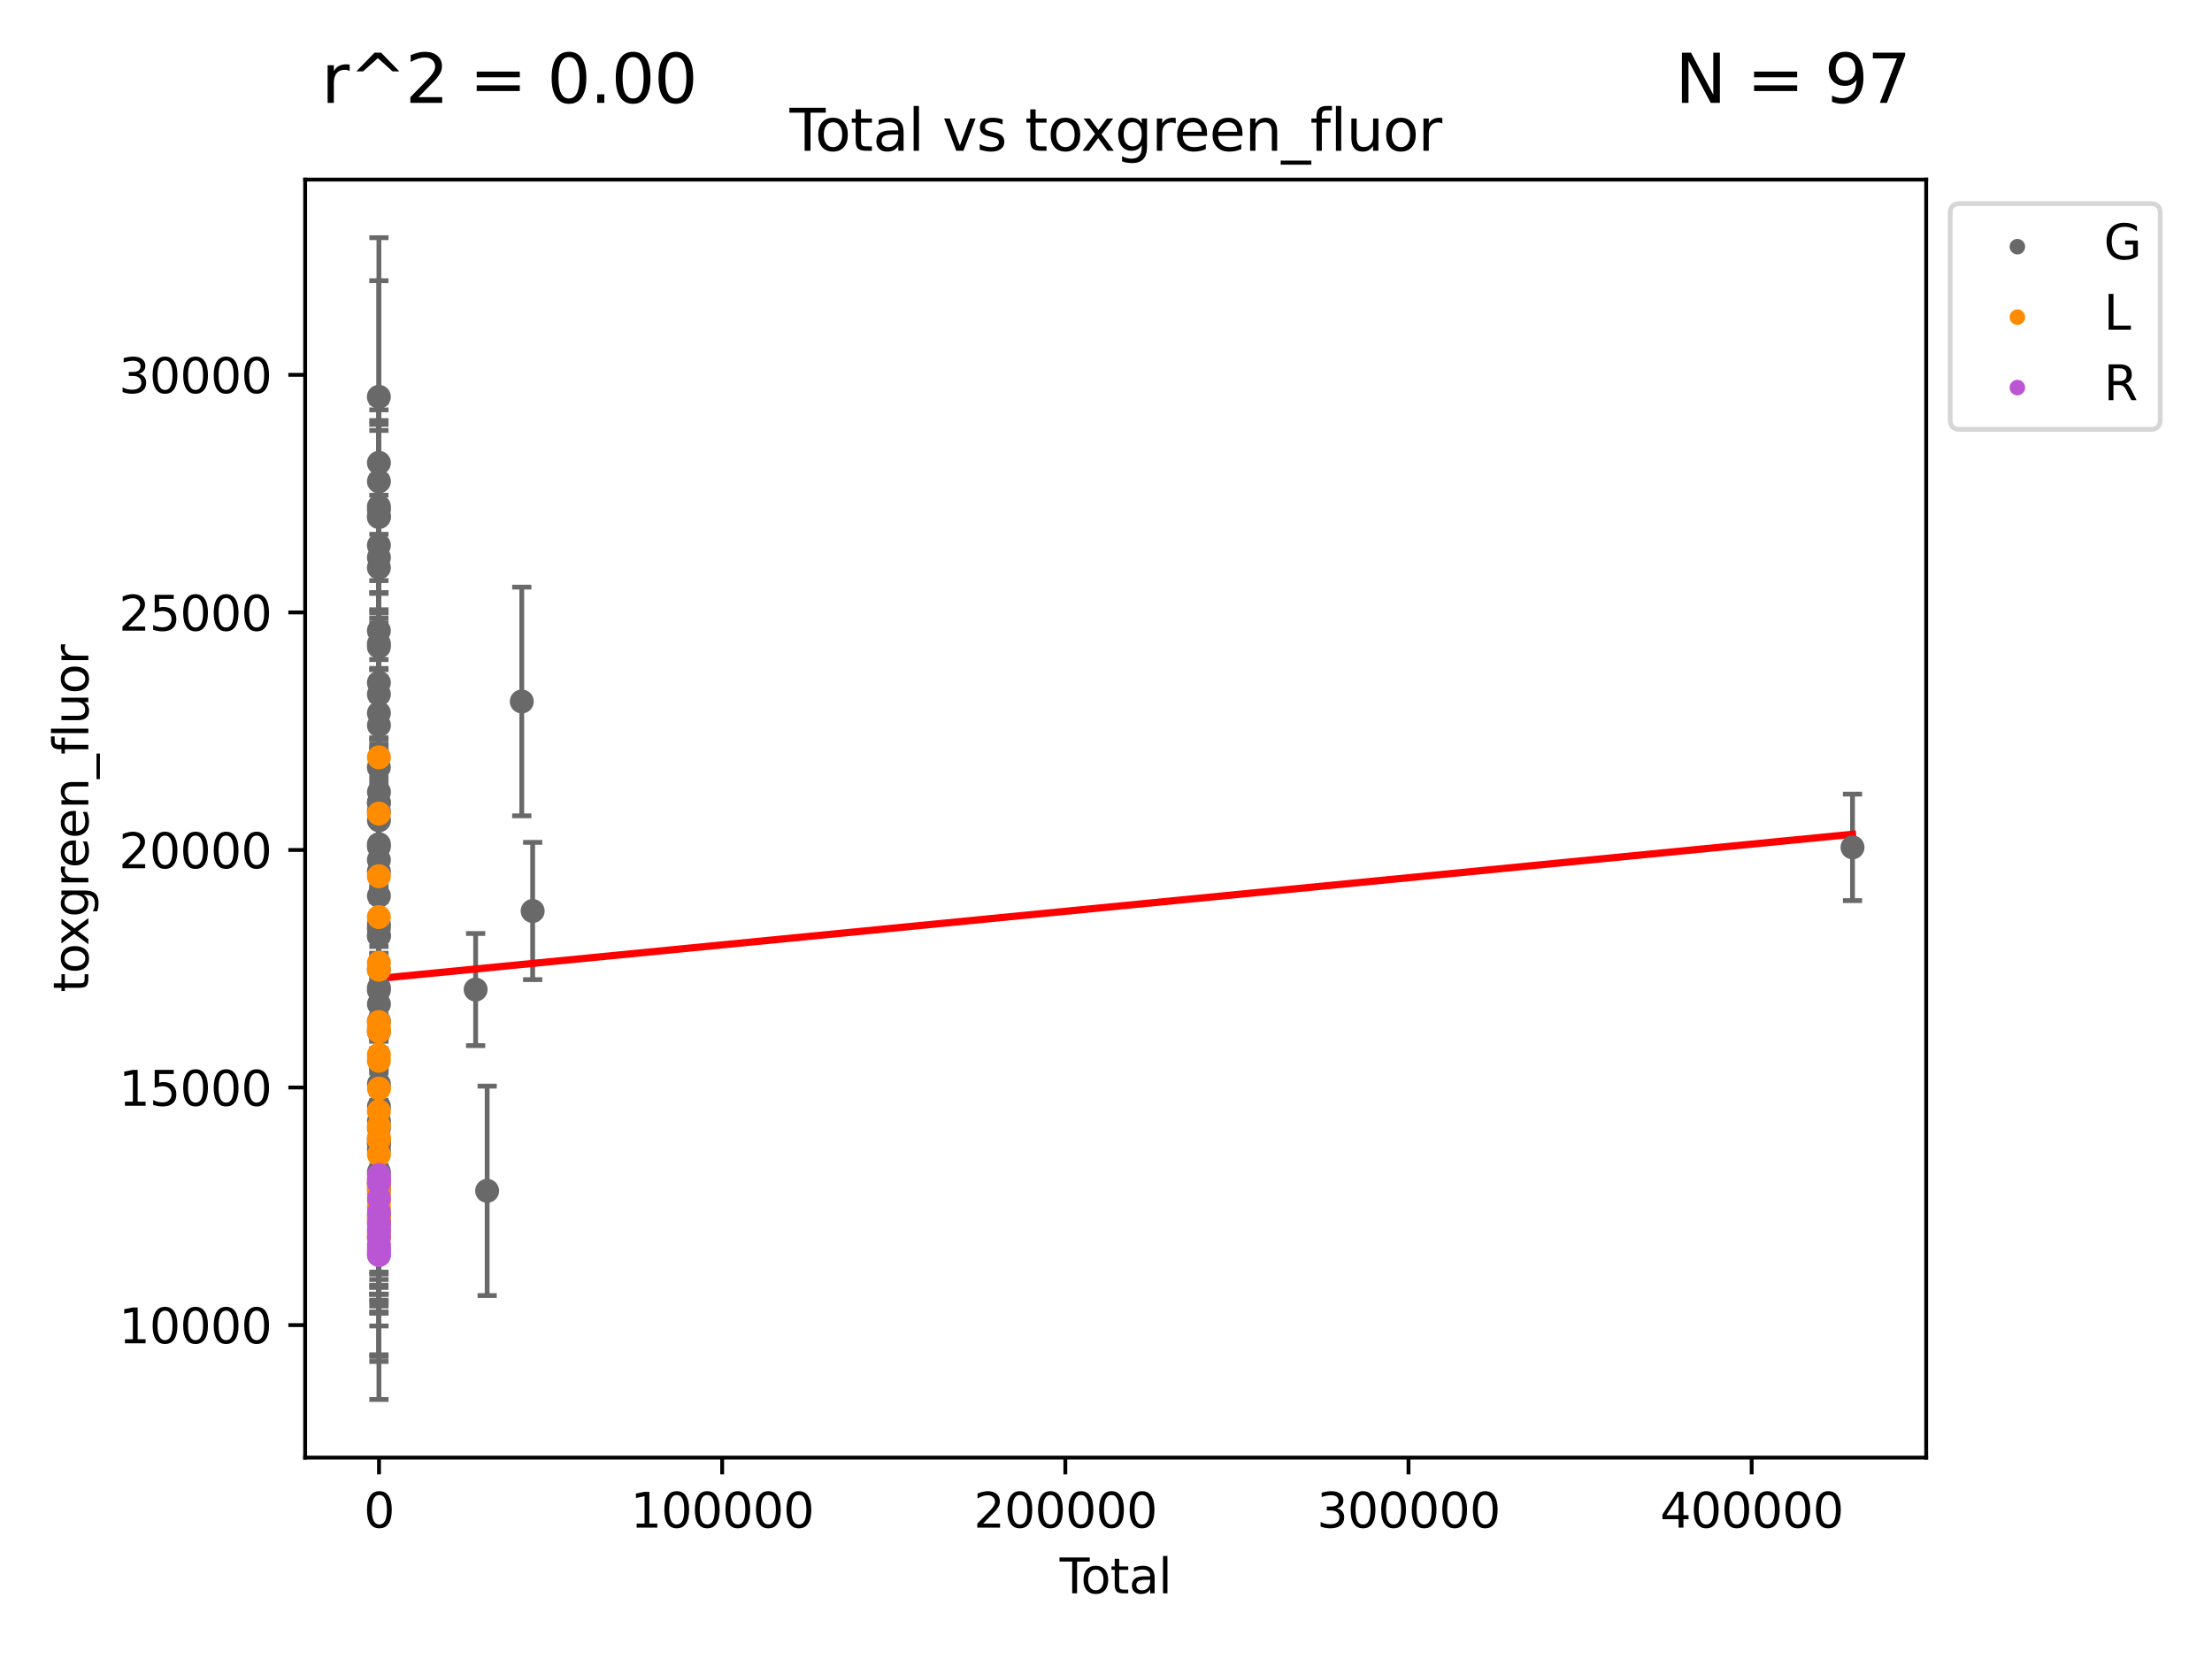 <?xml version="1.0" encoding="utf-8" standalone="no"?>
<!DOCTYPE svg PUBLIC "-//W3C//DTD SVG 1.1//EN"
  "http://www.w3.org/Graphics/SVG/1.1/DTD/svg11.dtd">
<svg xmlns:xlink="http://www.w3.org/1999/xlink" width="460.8pt" height="345.6pt" viewBox="0 0 460.8 345.6" xmlns="http://www.w3.org/2000/svg" version="1.1">
 <defs>
  <style type="text/css">*{stroke-linejoin: round; stroke-linecap: butt}</style>
 </defs>
 <g id="figure_1">
  <g id="patch_1">
   <path d="M 0 345.6 
L 460.8 345.6 
L 460.8 0 
L 0 0 
z
" style="fill: #ffffff"/>
  </g>
  <g id="axes_1">
   <g id="patch_2">
    <path d="M 63.571 303.64 
L 401.26 303.64 
L 401.26 37.411 
L 63.571 37.411 
z
" style="fill: #ffffff"/>
   </g>
   <g id="PathCollection_1">
    <defs>
     <path id="mab221abb9c" d="M 0 1.118 
C 0.297 1.118 0.581 1 0.791 0.791 
C 1 0.581 1.118 0.297 1.118 0 
C 1.118 -0.297 1 -0.581 0.791 -0.791 
C 0.581 -1 0.297 -1.118 0 -1.118 
C -0.297 -1.118 -0.581 -1 -0.791 -0.791 
C -1 -0.581 -1.118 -0.297 -1.118 0 
C -1.118 0.297 -1 0.581 -0.791 0.791 
C -0.581 1 -0.297 1.118 0 1.118 
z
" style="stroke: #696969"/>
    </defs>
    <g clip-path="url(#p7368c27979)">
     <use xlink:href="#mab221abb9c" x="78.921" y="159.843" style="fill: #696969; stroke: #696969"/>
     <use xlink:href="#mab221abb9c" x="78.925" y="131.391" style="fill: #696969; stroke: #696969"/>
     <use xlink:href="#mab221abb9c" x="78.925" y="82.662" style="fill: #696969; stroke: #696969"/>
     <use xlink:href="#mab221abb9c" x="78.926" y="193.371" style="fill: #696969; stroke: #696969"/>
     <use xlink:href="#mab221abb9c" x="78.929" y="142.22" style="fill: #696969; stroke: #696969"/>
     <use xlink:href="#mab221abb9c" x="78.929" y="206.261" style="fill: #696969; stroke: #696969"/>
     <use xlink:href="#mab221abb9c" x="78.929" y="201.952" style="fill: #696969; stroke: #696969"/>
     <use xlink:href="#mab221abb9c" x="78.93" y="253.163" style="fill: #696969; stroke: #696969"/>
     <use xlink:href="#mab221abb9c" x="78.93" y="118.257" style="fill: #696969; stroke: #696969"/>
     <use xlink:href="#mab221abb9c" x="78.93" y="176.37" style="fill: #696969; stroke: #696969"/>
     <use xlink:href="#mab221abb9c" x="78.931" y="237.409" style="fill: #696969; stroke: #696969"/>
     <use xlink:href="#mab221abb9c" x="78.931" y="194.912" style="fill: #696969; stroke: #696969"/>
     <use xlink:href="#mab221abb9c" x="78.931" y="134.73" style="fill: #696969; stroke: #696969"/>
     <use xlink:href="#mab221abb9c" x="78.931" y="134.097" style="fill: #696969; stroke: #696969"/>
     <use xlink:href="#mab221abb9c" x="78.931" y="175.863" style="fill: #696969; stroke: #696969"/>
     <use xlink:href="#mab221abb9c" x="78.932" y="244.161" style="fill: #696969; stroke: #696969"/>
     <use xlink:href="#mab221abb9c" x="78.932" y="107.715" style="fill: #696969; stroke: #696969"/>
     <use xlink:href="#mab221abb9c" x="78.933" y="113.598" style="fill: #696969; stroke: #696969"/>
     <use xlink:href="#mab221abb9c" x="78.933" y="181.533" style="fill: #696969; stroke: #696969"/>
     <use xlink:href="#mab221abb9c" x="78.933" y="144.621" style="fill: #696969; stroke: #696969"/>
     <use xlink:href="#mab221abb9c" x="78.933" y="105.525" style="fill: #696969; stroke: #696969"/>
     <use xlink:href="#mab221abb9c" x="78.933" y="179.128" style="fill: #696969; stroke: #696969"/>
     <use xlink:href="#mab221abb9c" x="78.934" y="96.413" style="fill: #696969; stroke: #696969"/>
     <use xlink:href="#mab221abb9c" x="78.934" y="167.2" style="fill: #696969; stroke: #696969"/>
     <use xlink:href="#mab221abb9c" x="78.935" y="168.973" style="fill: #696969; stroke: #696969"/>
     <use xlink:href="#mab221abb9c" x="78.935" y="167.203" style="fill: #696969; stroke: #696969"/>
     <use xlink:href="#mab221abb9c" x="78.935" y="148.549" style="fill: #696969; stroke: #696969"/>
     <use xlink:href="#mab221abb9c" x="78.936" y="100.284" style="fill: #696969; stroke: #696969"/>
     <use xlink:href="#mab221abb9c" x="78.936" y="106.197" style="fill: #696969; stroke: #696969"/>
     <use xlink:href="#mab221abb9c" x="78.937" y="116.124" style="fill: #696969; stroke: #696969"/>
     <use xlink:href="#mab221abb9c" x="78.937" y="214.948" style="fill: #696969; stroke: #696969"/>
     <use xlink:href="#mab221abb9c" x="78.938" y="194.985" style="fill: #696969; stroke: #696969"/>
     <use xlink:href="#mab221abb9c" x="78.938" y="205.766" style="fill: #696969; stroke: #696969"/>
     <use xlink:href="#mab221abb9c" x="78.938" y="225.833" style="fill: #696969; stroke: #696969"/>
     <use xlink:href="#mab221abb9c" x="78.939" y="234.975" style="fill: #696969; stroke: #696969"/>
     <use xlink:href="#mab221abb9c" x="78.939" y="186.632" style="fill: #696969; stroke: #696969"/>
     <use xlink:href="#mab221abb9c" x="78.939" y="192.552" style="fill: #696969; stroke: #696969"/>
     <use xlink:href="#mab221abb9c" x="78.939" y="247.888" style="fill: #696969; stroke: #696969"/>
     <use xlink:href="#mab221abb9c" x="78.94" y="212.72" style="fill: #696969; stroke: #696969"/>
     <use xlink:href="#mab221abb9c" x="78.94" y="107.603" style="fill: #696969; stroke: #696969"/>
     <use xlink:href="#mab221abb9c" x="78.94" y="238.153" style="fill: #696969; stroke: #696969"/>
     <use xlink:href="#mab221abb9c" x="78.94" y="239.49" style="fill: #696969; stroke: #696969"/>
     <use xlink:href="#mab221abb9c" x="78.941" y="209.173" style="fill: #696969; stroke: #696969"/>
     <use xlink:href="#mab221abb9c" x="78.943" y="230.516" style="fill: #696969; stroke: #696969"/>
     <use xlink:href="#mab221abb9c" x="78.944" y="238.274" style="fill: #696969; stroke: #696969"/>
     <use xlink:href="#mab221abb9c" x="78.945" y="151.094" style="fill: #696969; stroke: #696969"/>
     <use xlink:href="#mab221abb9c" x="78.945" y="170.887" style="fill: #696969; stroke: #696969"/>
     <use xlink:href="#mab221abb9c" x="78.946" y="233.556" style="fill: #696969; stroke: #696969"/>
     <use xlink:href="#mab221abb9c" x="78.946" y="164.985" style="fill: #696969; stroke: #696969"/>
     <use xlink:href="#mab221abb9c" x="99.083" y="206.144" style="fill: #696969; stroke: #696969"/>
     <use xlink:href="#mab221abb9c" x="101.481" y="248.071" style="fill: #696969; stroke: #696969"/>
     <use xlink:href="#mab221abb9c" x="108.696" y="146.13" style="fill: #696969; stroke: #696969"/>
     <use xlink:href="#mab221abb9c" x="110.962" y="189.779" style="fill: #696969; stroke: #696969"/>
     <use xlink:href="#mab221abb9c" x="385.911" y="176.518" style="fill: #696969; stroke: #696969"/>
    </g>
   </g>
   <g id="PathCollection_2">
    <defs>
     <path id="m725dd7fea9" d="M 0 1.118 
C 0.297 1.118 0.581 1 0.791 0.791 
C 1 0.581 1.118 0.297 1.118 0 
C 1.118 -0.297 1 -0.581 0.791 -0.791 
C 0.581 -1 0.297 -1.118 0 -1.118 
C -0.297 -1.118 -0.581 -1 -0.791 -0.791 
C -1 -0.581 -1.118 -0.297 -1.118 0 
C -1.118 0.297 -1 0.581 -0.791 0.791 
C -0.581 1 -0.297 1.118 0 1.118 
z
" style="stroke: #ff8c00"/>
    </defs>
    <g clip-path="url(#p7368c27979)">
     <use xlink:href="#m725dd7fea9" x="78.921" y="202.012" style="fill: #ff8c00; stroke: #ff8c00"/>
     <use xlink:href="#m725dd7fea9" x="78.922" y="257.252" style="fill: #ff8c00; stroke: #ff8c00"/>
     <use xlink:href="#m725dd7fea9" x="78.923" y="182.53" style="fill: #ff8c00; stroke: #ff8c00"/>
     <use xlink:href="#m725dd7fea9" x="78.923" y="214.219" style="fill: #ff8c00; stroke: #ff8c00"/>
     <use xlink:href="#m725dd7fea9" x="78.925" y="191.035" style="fill: #ff8c00; stroke: #ff8c00"/>
     <use xlink:href="#m725dd7fea9" x="78.925" y="169.493" style="fill: #ff8c00; stroke: #ff8c00"/>
     <use xlink:href="#m725dd7fea9" x="78.926" y="253.72" style="fill: #ff8c00; stroke: #ff8c00"/>
     <use xlink:href="#m725dd7fea9" x="78.926" y="231.509" style="fill: #ff8c00; stroke: #ff8c00"/>
     <use xlink:href="#m725dd7fea9" x="78.927" y="246.435" style="fill: #ff8c00; stroke: #ff8c00"/>
     <use xlink:href="#m725dd7fea9" x="78.928" y="246.573" style="fill: #ff8c00; stroke: #ff8c00"/>
     <use xlink:href="#m725dd7fea9" x="78.929" y="234.547" style="fill: #ff8c00; stroke: #ff8c00"/>
     <use xlink:href="#m725dd7fea9" x="78.93" y="236.978" style="fill: #ff8c00; stroke: #ff8c00"/>
     <use xlink:href="#m725dd7fea9" x="78.93" y="220.983" style="fill: #ff8c00; stroke: #ff8c00"/>
     <use xlink:href="#m725dd7fea9" x="78.93" y="248.658" style="fill: #ff8c00; stroke: #ff8c00"/>
     <use xlink:href="#m725dd7fea9" x="78.93" y="212.91" style="fill: #ff8c00; stroke: #ff8c00"/>
     <use xlink:href="#m725dd7fea9" x="78.931" y="214.885" style="fill: #ff8c00; stroke: #ff8c00"/>
     <use xlink:href="#m725dd7fea9" x="78.932" y="251.543" style="fill: #ff8c00; stroke: #ff8c00"/>
     <use xlink:href="#m725dd7fea9" x="78.933" y="219.724" style="fill: #ff8c00; stroke: #ff8c00"/>
     <use xlink:href="#m725dd7fea9" x="78.933" y="157.767" style="fill: #ff8c00; stroke: #ff8c00"/>
     <use xlink:href="#m725dd7fea9" x="78.934" y="247.343" style="fill: #ff8c00; stroke: #ff8c00"/>
     <use xlink:href="#m725dd7fea9" x="78.934" y="257.888" style="fill: #ff8c00; stroke: #ff8c00"/>
     <use xlink:href="#m725dd7fea9" x="78.935" y="250.297" style="fill: #ff8c00; stroke: #ff8c00"/>
     <use xlink:href="#m725dd7fea9" x="78.936" y="240.507" style="fill: #ff8c00; stroke: #ff8c00"/>
     <use xlink:href="#m725dd7fea9" x="78.936" y="237.419" style="fill: #ff8c00; stroke: #ff8c00"/>
     <use xlink:href="#m725dd7fea9" x="78.936" y="200.558" style="fill: #ff8c00; stroke: #ff8c00"/>
     <use xlink:href="#m725dd7fea9" x="78.941" y="254.005" style="fill: #ff8c00; stroke: #ff8c00"/>
     <use xlink:href="#m725dd7fea9" x="78.954" y="226.761" style="fill: #ff8c00; stroke: #ff8c00"/>
    </g>
   </g>
   <g id="PathCollection_3">
    <defs>
     <path id="m778f788d62" d="M 0 1.118 
C 0.297 1.118 0.581 1 0.791 0.791 
C 1 0.581 1.118 0.297 1.118 0 
C 1.118 -0.297 1 -0.581 0.791 -0.791 
C 0.581 -1 0.297 -1.118 0 -1.118 
C -0.297 -1.118 -0.581 -1 -0.791 -0.791 
C -1 -0.581 -1.118 -0.297 -1.118 0 
C -1.118 0.297 -1 0.581 -0.791 0.791 
C -0.581 1 -0.297 1.118 0 1.118 
z
" style="stroke: #ba55d3"/>
    </defs>
    <g clip-path="url(#p7368c27979)">
     <use xlink:href="#m778f788d62" x="78.936" y="260.625" style="fill: #ba55d3; stroke: #ba55d3"/>
     <use xlink:href="#m778f788d62" x="78.938" y="261.295" style="fill: #ba55d3; stroke: #ba55d3"/>
     <use xlink:href="#m778f788d62" x="78.939" y="245.537" style="fill: #ba55d3; stroke: #ba55d3"/>
     <use xlink:href="#m778f788d62" x="78.94" y="256.094" style="fill: #ba55d3; stroke: #ba55d3"/>
     <use xlink:href="#m778f788d62" x="78.94" y="244.758" style="fill: #ba55d3; stroke: #ba55d3"/>
     <use xlink:href="#m778f788d62" x="78.941" y="257.768" style="fill: #ba55d3; stroke: #ba55d3"/>
     <use xlink:href="#m778f788d62" x="78.942" y="246.419" style="fill: #ba55d3; stroke: #ba55d3"/>
     <use xlink:href="#m778f788d62" x="78.942" y="261.456" style="fill: #ba55d3; stroke: #ba55d3"/>
     <use xlink:href="#m778f788d62" x="78.942" y="259.364" style="fill: #ba55d3; stroke: #ba55d3"/>
     <use xlink:href="#m778f788d62" x="78.944" y="260.025" style="fill: #ba55d3; stroke: #ba55d3"/>
     <use xlink:href="#m778f788d62" x="78.945" y="256.489" style="fill: #ba55d3; stroke: #ba55d3"/>
     <use xlink:href="#m778f788d62" x="78.945" y="245.703" style="fill: #ba55d3; stroke: #ba55d3"/>
     <use xlink:href="#m778f788d62" x="78.946" y="254.689" style="fill: #ba55d3; stroke: #ba55d3"/>
     <use xlink:href="#m778f788d62" x="78.948" y="254.99" style="fill: #ba55d3; stroke: #ba55d3"/>
     <use xlink:href="#m778f788d62" x="78.951" y="252.543" style="fill: #ba55d3; stroke: #ba55d3"/>
     <use xlink:href="#m778f788d62" x="78.951" y="249.602" style="fill: #ba55d3; stroke: #ba55d3"/>
    </g>
   </g>
   <g id="matplotlib.axis_1">
    <g id="xtick_1">
     <g id="line2d_1">
      <defs>
       <path id="m0f662e04fa" d="M 0 0 
L 0 3.5 
" style="stroke: #000000; stroke-width: 0.8"/>
      </defs>
      <g>
       <use xlink:href="#m0f662e04fa" x="78.955" y="303.64" style="stroke: #000000; stroke-width: 0.8"/>
      </g>
     </g>
     <g id="text_1">
      <!-- 0 -->
      <g transform="translate(75.774 318.238)scale(0.1 -0.1)">
       <defs>
        <path id="DejaVuSans-30" d="M 2034 4250 
Q 1547 4250 1301 3770 
Q 1056 3291 1056 2328 
Q 1056 1369 1301 889 
Q 1547 409 2034 409 
Q 2525 409 2770 889 
Q 3016 1369 3016 2328 
Q 3016 3291 2770 3770 
Q 2525 4250 2034 4250 
z
M 2034 4750 
Q 2819 4750 3233 4129 
Q 3647 3509 3647 2328 
Q 3647 1150 3233 529 
Q 2819 -91 2034 -91 
Q 1250 -91 836 529 
Q 422 1150 422 2328 
Q 422 3509 836 4129 
Q 1250 4750 2034 4750 
z
" transform="scale(0.016)"/>
       </defs>
       <use xlink:href="#DejaVuSans-30"/>
      </g>
     </g>
    </g>
    <g id="xtick_2">
     <g id="line2d_2">
      <g>
       <use xlink:href="#m0f662e04fa" x="150.442" y="303.64" style="stroke: #000000; stroke-width: 0.8"/>
      </g>
     </g>
     <g id="text_2">
      <!-- 100000 -->
      <g transform="translate(131.355 318.238)scale(0.1 -0.1)">
       <defs>
        <path id="DejaVuSans-31" d="M 794 531 
L 1825 531 
L 1825 4091 
L 703 3866 
L 703 4441 
L 1819 4666 
L 2450 4666 
L 2450 531 
L 3481 531 
L 3481 0 
L 794 0 
L 794 531 
z
" transform="scale(0.016)"/>
       </defs>
       <use xlink:href="#DejaVuSans-31"/>
       <use xlink:href="#DejaVuSans-30" x="63.623"/>
       <use xlink:href="#DejaVuSans-30" x="127.246"/>
       <use xlink:href="#DejaVuSans-30" x="190.869"/>
       <use xlink:href="#DejaVuSans-30" x="254.492"/>
       <use xlink:href="#DejaVuSans-30" x="318.115"/>
      </g>
     </g>
    </g>
    <g id="xtick_3">
     <g id="line2d_3">
      <g>
       <use xlink:href="#m0f662e04fa" x="221.929" y="303.64" style="stroke: #000000; stroke-width: 0.8"/>
      </g>
     </g>
     <g id="text_3">
      <!-- 200000 -->
      <g transform="translate(202.842 318.238)scale(0.1 -0.1)">
       <defs>
        <path id="DejaVuSans-32" d="M 1228 531 
L 3431 531 
L 3431 0 
L 469 0 
L 469 531 
Q 828 903 1448 1529 
Q 2069 2156 2228 2338 
Q 2531 2678 2651 2914 
Q 2772 3150 2772 3378 
Q 2772 3750 2511 3984 
Q 2250 4219 1831 4219 
Q 1534 4219 1204 4116 
Q 875 4013 500 3803 
L 500 4441 
Q 881 4594 1212 4672 
Q 1544 4750 1819 4750 
Q 2544 4750 2975 4387 
Q 3406 4025 3406 3419 
Q 3406 3131 3298 2873 
Q 3191 2616 2906 2266 
Q 2828 2175 2409 1742 
Q 1991 1309 1228 531 
z
" transform="scale(0.016)"/>
       </defs>
       <use xlink:href="#DejaVuSans-32"/>
       <use xlink:href="#DejaVuSans-30" x="63.623"/>
       <use xlink:href="#DejaVuSans-30" x="127.246"/>
       <use xlink:href="#DejaVuSans-30" x="190.869"/>
       <use xlink:href="#DejaVuSans-30" x="254.492"/>
       <use xlink:href="#DejaVuSans-30" x="318.115"/>
      </g>
     </g>
    </g>
    <g id="xtick_4">
     <g id="line2d_4">
      <g>
       <use xlink:href="#m0f662e04fa" x="293.416" y="303.64" style="stroke: #000000; stroke-width: 0.8"/>
      </g>
     </g>
     <g id="text_4">
      <!-- 300000 -->
      <g transform="translate(274.329 318.238)scale(0.1 -0.1)">
       <defs>
        <path id="DejaVuSans-33" d="M 2597 2516 
Q 3050 2419 3304 2112 
Q 3559 1806 3559 1356 
Q 3559 666 3084 287 
Q 2609 -91 1734 -91 
Q 1441 -91 1130 -33 
Q 819 25 488 141 
L 488 750 
Q 750 597 1062 519 
Q 1375 441 1716 441 
Q 2309 441 2620 675 
Q 2931 909 2931 1356 
Q 2931 1769 2642 2001 
Q 2353 2234 1838 2234 
L 1294 2234 
L 1294 2753 
L 1863 2753 
Q 2328 2753 2575 2939 
Q 2822 3125 2822 3475 
Q 2822 3834 2567 4026 
Q 2313 4219 1838 4219 
Q 1578 4219 1281 4162 
Q 984 4106 628 3988 
L 628 4550 
Q 988 4650 1302 4700 
Q 1616 4750 1894 4750 
Q 2613 4750 3031 4423 
Q 3450 4097 3450 3541 
Q 3450 3153 3228 2886 
Q 3006 2619 2597 2516 
z
" transform="scale(0.016)"/>
       </defs>
       <use xlink:href="#DejaVuSans-33"/>
       <use xlink:href="#DejaVuSans-30" x="63.623"/>
       <use xlink:href="#DejaVuSans-30" x="127.246"/>
       <use xlink:href="#DejaVuSans-30" x="190.869"/>
       <use xlink:href="#DejaVuSans-30" x="254.492"/>
       <use xlink:href="#DejaVuSans-30" x="318.115"/>
      </g>
     </g>
    </g>
    <g id="xtick_5">
     <g id="line2d_5">
      <g>
       <use xlink:href="#m0f662e04fa" x="364.903" y="303.64" style="stroke: #000000; stroke-width: 0.8"/>
      </g>
     </g>
     <g id="text_5">
      <!-- 400000 -->
      <g transform="translate(345.816 318.238)scale(0.1 -0.1)">
       <defs>
        <path id="DejaVuSans-34" d="M 2419 4116 
L 825 1625 
L 2419 1625 
L 2419 4116 
z
M 2253 4666 
L 3047 4666 
L 3047 1625 
L 3713 1625 
L 3713 1100 
L 3047 1100 
L 3047 0 
L 2419 0 
L 2419 1100 
L 313 1100 
L 313 1709 
L 2253 4666 
z
" transform="scale(0.016)"/>
       </defs>
       <use xlink:href="#DejaVuSans-34"/>
       <use xlink:href="#DejaVuSans-30" x="63.623"/>
       <use xlink:href="#DejaVuSans-30" x="127.246"/>
       <use xlink:href="#DejaVuSans-30" x="190.869"/>
       <use xlink:href="#DejaVuSans-30" x="254.492"/>
       <use xlink:href="#DejaVuSans-30" x="318.115"/>
      </g>
     </g>
    </g>
    <g id="text_6">
     <!-- Total -->
     <g transform="translate(220.739 331.917)scale(0.1 -0.1)">
      <defs>
       <path id="DejaVuSans-54" d="M -19 4666 
L 3928 4666 
L 3928 4134 
L 2272 4134 
L 2272 0 
L 1638 0 
L 1638 4134 
L -19 4134 
L -19 4666 
z
" transform="scale(0.016)"/>
       <path id="DejaVuSans-6f" d="M 1959 3097 
Q 1497 3097 1228 2736 
Q 959 2375 959 1747 
Q 959 1119 1226 758 
Q 1494 397 1959 397 
Q 2419 397 2687 759 
Q 2956 1122 2956 1747 
Q 2956 2369 2687 2733 
Q 2419 3097 1959 3097 
z
M 1959 3584 
Q 2709 3584 3137 3096 
Q 3566 2609 3566 1747 
Q 3566 888 3137 398 
Q 2709 -91 1959 -91 
Q 1206 -91 779 398 
Q 353 888 353 1747 
Q 353 2609 779 3096 
Q 1206 3584 1959 3584 
z
" transform="scale(0.016)"/>
       <path id="DejaVuSans-74" d="M 1172 4494 
L 1172 3500 
L 2356 3500 
L 2356 3053 
L 1172 3053 
L 1172 1153 
Q 1172 725 1289 603 
Q 1406 481 1766 481 
L 2356 481 
L 2356 0 
L 1766 0 
Q 1100 0 847 248 
Q 594 497 594 1153 
L 594 3053 
L 172 3053 
L 172 3500 
L 594 3500 
L 594 4494 
L 1172 4494 
z
" transform="scale(0.016)"/>
       <path id="DejaVuSans-61" d="M 2194 1759 
Q 1497 1759 1228 1600 
Q 959 1441 959 1056 
Q 959 750 1161 570 
Q 1363 391 1709 391 
Q 2188 391 2477 730 
Q 2766 1069 2766 1631 
L 2766 1759 
L 2194 1759 
z
M 3341 1997 
L 3341 0 
L 2766 0 
L 2766 531 
Q 2569 213 2275 61 
Q 1981 -91 1556 -91 
Q 1019 -91 701 211 
Q 384 513 384 1019 
Q 384 1609 779 1909 
Q 1175 2209 1959 2209 
L 2766 2209 
L 2766 2266 
Q 2766 2663 2505 2880 
Q 2244 3097 1772 3097 
Q 1472 3097 1187 3025 
Q 903 2953 641 2809 
L 641 3341 
Q 956 3463 1253 3523 
Q 1550 3584 1831 3584 
Q 2591 3584 2966 3190 
Q 3341 2797 3341 1997 
z
" transform="scale(0.016)"/>
       <path id="DejaVuSans-6c" d="M 603 4863 
L 1178 4863 
L 1178 0 
L 603 0 
L 603 4863 
z
" transform="scale(0.016)"/>
      </defs>
      <use xlink:href="#DejaVuSans-54"/>
      <use xlink:href="#DejaVuSans-6f" x="44.084"/>
      <use xlink:href="#DejaVuSans-74" x="105.266"/>
      <use xlink:href="#DejaVuSans-61" x="144.475"/>
      <use xlink:href="#DejaVuSans-6c" x="205.754"/>
     </g>
    </g>
   </g>
   <g id="matplotlib.axis_2">
    <g id="ytick_1">
     <g id="line2d_6">
      <defs>
       <path id="m968181d73a" d="M 0 0 
L -3.5 0 
" style="stroke: #000000; stroke-width: 0.8"/>
      </defs>
      <g>
       <use xlink:href="#m968181d73a" x="63.571" y="276.039" style="stroke: #000000; stroke-width: 0.8"/>
      </g>
     </g>
     <g id="text_7">
      <!-- 10000 -->
      <g transform="translate(24.759 279.838)scale(0.1 -0.1)">
       <use xlink:href="#DejaVuSans-31"/>
       <use xlink:href="#DejaVuSans-30" x="63.623"/>
       <use xlink:href="#DejaVuSans-30" x="127.246"/>
       <use xlink:href="#DejaVuSans-30" x="190.869"/>
       <use xlink:href="#DejaVuSans-30" x="254.492"/>
      </g>
     </g>
    </g>
    <g id="ytick_2">
     <g id="line2d_7">
      <g>
       <use xlink:href="#m968181d73a" x="63.571" y="226.552" style="stroke: #000000; stroke-width: 0.8"/>
      </g>
     </g>
     <g id="text_8">
      <!-- 15000 -->
      <g transform="translate(24.759 230.351)scale(0.1 -0.1)">
       <defs>
        <path id="DejaVuSans-35" d="M 691 4666 
L 3169 4666 
L 3169 4134 
L 1269 4134 
L 1269 2991 
Q 1406 3038 1543 3061 
Q 1681 3084 1819 3084 
Q 2600 3084 3056 2656 
Q 3513 2228 3513 1497 
Q 3513 744 3044 326 
Q 2575 -91 1722 -91 
Q 1428 -91 1123 -41 
Q 819 9 494 109 
L 494 744 
Q 775 591 1075 516 
Q 1375 441 1709 441 
Q 2250 441 2565 725 
Q 2881 1009 2881 1497 
Q 2881 1984 2565 2268 
Q 2250 2553 1709 2553 
Q 1456 2553 1204 2497 
Q 953 2441 691 2322 
L 691 4666 
z
" transform="scale(0.016)"/>
       </defs>
       <use xlink:href="#DejaVuSans-31"/>
       <use xlink:href="#DejaVuSans-35" x="63.623"/>
       <use xlink:href="#DejaVuSans-30" x="127.246"/>
       <use xlink:href="#DejaVuSans-30" x="190.869"/>
       <use xlink:href="#DejaVuSans-30" x="254.492"/>
      </g>
     </g>
    </g>
    <g id="ytick_3">
     <g id="line2d_8">
      <g>
       <use xlink:href="#m968181d73a" x="63.571" y="177.064" style="stroke: #000000; stroke-width: 0.8"/>
      </g>
     </g>
     <g id="text_9">
      <!-- 20000 -->
      <g transform="translate(24.759 180.863)scale(0.1 -0.1)">
       <use xlink:href="#DejaVuSans-32"/>
       <use xlink:href="#DejaVuSans-30" x="63.623"/>
       <use xlink:href="#DejaVuSans-30" x="127.246"/>
       <use xlink:href="#DejaVuSans-30" x="190.869"/>
       <use xlink:href="#DejaVuSans-30" x="254.492"/>
      </g>
     </g>
    </g>
    <g id="ytick_4">
     <g id="line2d_9">
      <g>
       <use xlink:href="#m968181d73a" x="63.571" y="127.576" style="stroke: #000000; stroke-width: 0.8"/>
      </g>
     </g>
     <g id="text_10">
      <!-- 25000 -->
      <g transform="translate(24.759 131.376)scale(0.1 -0.1)">
       <use xlink:href="#DejaVuSans-32"/>
       <use xlink:href="#DejaVuSans-35" x="63.623"/>
       <use xlink:href="#DejaVuSans-30" x="127.246"/>
       <use xlink:href="#DejaVuSans-30" x="190.869"/>
       <use xlink:href="#DejaVuSans-30" x="254.492"/>
      </g>
     </g>
    </g>
    <g id="ytick_5">
     <g id="line2d_10">
      <g>
       <use xlink:href="#m968181d73a" x="63.571" y="78.089" style="stroke: #000000; stroke-width: 0.8"/>
      </g>
     </g>
     <g id="text_11">
      <!-- 30000 -->
      <g transform="translate(24.759 81.888)scale(0.1 -0.1)">
       <use xlink:href="#DejaVuSans-33"/>
       <use xlink:href="#DejaVuSans-30" x="63.623"/>
       <use xlink:href="#DejaVuSans-30" x="127.246"/>
       <use xlink:href="#DejaVuSans-30" x="190.869"/>
       <use xlink:href="#DejaVuSans-30" x="254.492"/>
      </g>
     </g>
    </g>
    <g id="text_12">
     <!-- toxgreen_fluor -->
     <g transform="translate(18.401 206.72)rotate(-90)scale(0.1 -0.1)">
      <defs>
       <path id="DejaVuSans-78" d="M 3513 3500 
L 2247 1797 
L 3578 0 
L 2900 0 
L 1881 1375 
L 863 0 
L 184 0 
L 1544 1831 
L 300 3500 
L 978 3500 
L 1906 2253 
L 2834 3500 
L 3513 3500 
z
" transform="scale(0.016)"/>
       <path id="DejaVuSans-67" d="M 2906 1791 
Q 2906 2416 2648 2759 
Q 2391 3103 1925 3103 
Q 1463 3103 1205 2759 
Q 947 2416 947 1791 
Q 947 1169 1205 825 
Q 1463 481 1925 481 
Q 2391 481 2648 825 
Q 2906 1169 2906 1791 
z
M 3481 434 
Q 3481 -459 3084 -895 
Q 2688 -1331 1869 -1331 
Q 1566 -1331 1297 -1286 
Q 1028 -1241 775 -1147 
L 775 -588 
Q 1028 -725 1275 -790 
Q 1522 -856 1778 -856 
Q 2344 -856 2625 -561 
Q 2906 -266 2906 331 
L 2906 616 
Q 2728 306 2450 153 
Q 2172 0 1784 0 
Q 1141 0 747 490 
Q 353 981 353 1791 
Q 353 2603 747 3093 
Q 1141 3584 1784 3584 
Q 2172 3584 2450 3431 
Q 2728 3278 2906 2969 
L 2906 3500 
L 3481 3500 
L 3481 434 
z
" transform="scale(0.016)"/>
       <path id="DejaVuSans-72" d="M 2631 2963 
Q 2534 3019 2420 3045 
Q 2306 3072 2169 3072 
Q 1681 3072 1420 2755 
Q 1159 2438 1159 1844 
L 1159 0 
L 581 0 
L 581 3500 
L 1159 3500 
L 1159 2956 
Q 1341 3275 1631 3429 
Q 1922 3584 2338 3584 
Q 2397 3584 2469 3576 
Q 2541 3569 2628 3553 
L 2631 2963 
z
" transform="scale(0.016)"/>
       <path id="DejaVuSans-65" d="M 3597 1894 
L 3597 1613 
L 953 1613 
Q 991 1019 1311 708 
Q 1631 397 2203 397 
Q 2534 397 2845 478 
Q 3156 559 3463 722 
L 3463 178 
Q 3153 47 2828 -22 
Q 2503 -91 2169 -91 
Q 1331 -91 842 396 
Q 353 884 353 1716 
Q 353 2575 817 3079 
Q 1281 3584 2069 3584 
Q 2775 3584 3186 3129 
Q 3597 2675 3597 1894 
z
M 3022 2063 
Q 3016 2534 2758 2815 
Q 2500 3097 2075 3097 
Q 1594 3097 1305 2825 
Q 1016 2553 972 2059 
L 3022 2063 
z
" transform="scale(0.016)"/>
       <path id="DejaVuSans-6e" d="M 3513 2113 
L 3513 0 
L 2938 0 
L 2938 2094 
Q 2938 2591 2744 2837 
Q 2550 3084 2163 3084 
Q 1697 3084 1428 2787 
Q 1159 2491 1159 1978 
L 1159 0 
L 581 0 
L 581 3500 
L 1159 3500 
L 1159 2956 
Q 1366 3272 1645 3428 
Q 1925 3584 2291 3584 
Q 2894 3584 3203 3211 
Q 3513 2838 3513 2113 
z
" transform="scale(0.016)"/>
       <path id="DejaVuSans-5f" d="M 3263 -1063 
L 3263 -1509 
L -63 -1509 
L -63 -1063 
L 3263 -1063 
z
" transform="scale(0.016)"/>
       <path id="DejaVuSans-66" d="M 2375 4863 
L 2375 4384 
L 1825 4384 
Q 1516 4384 1395 4259 
Q 1275 4134 1275 3809 
L 1275 3500 
L 2222 3500 
L 2222 3053 
L 1275 3053 
L 1275 0 
L 697 0 
L 697 3053 
L 147 3053 
L 147 3500 
L 697 3500 
L 697 3744 
Q 697 4328 969 4595 
Q 1241 4863 1831 4863 
L 2375 4863 
z
" transform="scale(0.016)"/>
       <path id="DejaVuSans-75" d="M 544 1381 
L 544 3500 
L 1119 3500 
L 1119 1403 
Q 1119 906 1312 657 
Q 1506 409 1894 409 
Q 2359 409 2629 706 
Q 2900 1003 2900 1516 
L 2900 3500 
L 3475 3500 
L 3475 0 
L 2900 0 
L 2900 538 
Q 2691 219 2414 64 
Q 2138 -91 1772 -91 
Q 1169 -91 856 284 
Q 544 659 544 1381 
z
M 1991 3584 
L 1991 3584 
z
" transform="scale(0.016)"/>
      </defs>
      <use xlink:href="#DejaVuSans-74"/>
      <use xlink:href="#DejaVuSans-6f" x="39.209"/>
      <use xlink:href="#DejaVuSans-78" x="97.266"/>
      <use xlink:href="#DejaVuSans-67" x="156.445"/>
      <use xlink:href="#DejaVuSans-72" x="219.922"/>
      <use xlink:href="#DejaVuSans-65" x="258.785"/>
      <use xlink:href="#DejaVuSans-65" x="320.309"/>
      <use xlink:href="#DejaVuSans-6e" x="381.832"/>
      <use xlink:href="#DejaVuSans-5f" x="445.211"/>
      <use xlink:href="#DejaVuSans-66" x="495.211"/>
      <use xlink:href="#DejaVuSans-6c" x="530.416"/>
      <use xlink:href="#DejaVuSans-75" x="558.199"/>
      <use xlink:href="#DejaVuSans-6f" x="621.578"/>
      <use xlink:href="#DejaVuSans-72" x="682.76"/>
     </g>
    </g>
   </g>
   <g id="LineCollection_1">
    <path d="M 78.921 204.231 
L 78.921 115.455 
" clip-path="url(#p7368c27979)" style="fill: none; stroke: #696969"/>
    <path d="M 78.925 154.069 
L 78.925 108.713 
" clip-path="url(#p7368c27979)" style="fill: none; stroke: #696969"/>
    <path d="M 78.925 106.847 
L 78.925 58.477 
" clip-path="url(#p7368c27979)" style="fill: none; stroke: #696969"/>
    <path d="M 78.926 207.42 
L 78.926 179.321 
" clip-path="url(#p7368c27979)" style="fill: none; stroke: #696969"/>
    <path d="M 78.929 155.712 
L 78.929 128.728 
" clip-path="url(#p7368c27979)" style="fill: none; stroke: #696969"/>
    <path d="M 78.929 226.145 
L 78.929 186.378 
" clip-path="url(#p7368c27979)" style="fill: none; stroke: #696969"/>
    <path d="M 78.929 216.083 
L 78.929 187.822 
" clip-path="url(#p7368c27979)" style="fill: none; stroke: #696969"/>
    <path d="M 78.93 259.807 
L 78.93 246.518 
" clip-path="url(#p7368c27979)" style="fill: none; stroke: #696969"/>
    <path d="M 78.93 137.405 
L 78.93 99.11 
" clip-path="url(#p7368c27979)" style="fill: none; stroke: #696969"/>
    <path d="M 78.93 184.539 
L 78.93 168.2 
" clip-path="url(#p7368c27979)" style="fill: none; stroke: #696969"/>
    <path d="M 78.931 254.384 
L 78.931 220.435 
" clip-path="url(#p7368c27979)" style="fill: none; stroke: #696969"/>
    <path d="M 78.931 227.906 
L 78.931 161.918 
" clip-path="url(#p7368c27979)" style="fill: none; stroke: #696969"/>
    <path d="M 78.931 153.708 
L 78.931 115.751 
" clip-path="url(#p7368c27979)" style="fill: none; stroke: #696969"/>
    <path d="M 78.931 144.575 
L 78.931 123.619 
" clip-path="url(#p7368c27979)" style="fill: none; stroke: #696969"/>
    <path d="M 78.931 212.487 
L 78.931 139.239 
" clip-path="url(#p7368c27979)" style="fill: none; stroke: #696969"/>
    <path d="M 78.932 250.8 
L 78.932 237.522 
" clip-path="url(#p7368c27979)" style="fill: none; stroke: #696969"/>
    <path d="M 78.932 127.019 
L 78.932 88.411 
" clip-path="url(#p7368c27979)" style="fill: none; stroke: #696969"/>
    <path d="M 78.933 143.327 
L 78.933 83.868 
" clip-path="url(#p7368c27979)" style="fill: none; stroke: #696969"/>
    <path d="M 78.933 195.019 
L 78.933 168.048 
" clip-path="url(#p7368c27979)" style="fill: none; stroke: #696969"/>
    <path d="M 78.933 159.483 
L 78.933 129.759 
" clip-path="url(#p7368c27979)" style="fill: none; stroke: #696969"/>
    <path d="M 78.933 123.439 
L 78.933 87.612 
" clip-path="url(#p7368c27979)" style="fill: none; stroke: #696969"/>
    <path d="M 78.933 179.804 
L 78.933 178.452 
" clip-path="url(#p7368c27979)" style="fill: none; stroke: #696969"/>
    <path d="M 78.934 103.153 
L 78.934 89.672 
" clip-path="url(#p7368c27979)" style="fill: none; stroke: #696969"/>
    <path d="M 78.934 177.999 
L 78.934 156.402 
" clip-path="url(#p7368c27979)" style="fill: none; stroke: #696969"/>
    <path d="M 78.935 182.917 
L 78.935 155.029 
" clip-path="url(#p7368c27979)" style="fill: none; stroke: #696969"/>
    <path d="M 78.935 186.39 
L 78.935 148.015 
" clip-path="url(#p7368c27979)" style="fill: none; stroke: #696969"/>
    <path d="M 78.935 155.976 
L 78.935 141.122 
" clip-path="url(#p7368c27979)" style="fill: none; stroke: #696969"/>
    <path d="M 78.936 115.183 
L 78.936 85.386 
" clip-path="url(#p7368c27979)" style="fill: none; stroke: #696969"/>
    <path d="M 78.936 162.882 
L 78.936 49.513 
" clip-path="url(#p7368c27979)" style="fill: none; stroke: #696969"/>
    <path d="M 78.937 120.951 
L 78.937 111.297 
" clip-path="url(#p7368c27979)" style="fill: none; stroke: #696969"/>
    <path d="M 78.937 239.764 
L 78.937 190.132 
" clip-path="url(#p7368c27979)" style="fill: none; stroke: #696969"/>
    <path d="M 78.938 211.374 
L 78.938 178.597 
" clip-path="url(#p7368c27979)" style="fill: none; stroke: #696969"/>
    <path d="M 78.938 212.7 
L 78.938 198.833 
" clip-path="url(#p7368c27979)" style="fill: none; stroke: #696969"/>
    <path d="M 78.938 236.73 
L 78.938 214.937 
" clip-path="url(#p7368c27979)" style="fill: none; stroke: #696969"/>
    <path d="M 78.939 254.252 
L 78.939 215.698 
" clip-path="url(#p7368c27979)" style="fill: none; stroke: #696969"/>
    <path d="M 78.939 197.179 
L 78.939 176.085 
" clip-path="url(#p7368c27979)" style="fill: none; stroke: #696969"/>
    <path d="M 78.939 221.23 
L 78.939 163.874 
" clip-path="url(#p7368c27979)" style="fill: none; stroke: #696969"/>
    <path d="M 78.939 259.693 
L 78.939 236.084 
" clip-path="url(#p7368c27979)" style="fill: none; stroke: #696969"/>
    <path d="M 78.94 230.372 
L 78.94 195.068 
" clip-path="url(#p7368c27979)" style="fill: none; stroke: #696969"/>
    <path d="M 78.94 118.441 
L 78.94 96.765 
" clip-path="url(#p7368c27979)" style="fill: none; stroke: #696969"/>
    <path d="M 78.94 253.891 
L 78.94 222.414 
" clip-path="url(#p7368c27979)" style="fill: none; stroke: #696969"/>
    <path d="M 78.94 269.572 
L 78.94 209.408 
" clip-path="url(#p7368c27979)" style="fill: none; stroke: #696969"/>
    <path d="M 78.941 222.897 
L 78.941 195.449 
" clip-path="url(#p7368c27979)" style="fill: none; stroke: #696969"/>
    <path d="M 78.943 247.728 
L 78.943 213.303 
" clip-path="url(#p7368c27979)" style="fill: none; stroke: #696969"/>
    <path d="M 78.944 250.134 
L 78.944 226.413 
" clip-path="url(#p7368c27979)" style="fill: none; stroke: #696969"/>
    <path d="M 78.945 160.236 
L 78.945 141.953 
" clip-path="url(#p7368c27979)" style="fill: none; stroke: #696969"/>
    <path d="M 78.945 214.145 
L 78.945 127.628 
" clip-path="url(#p7368c27979)" style="fill: none; stroke: #696969"/>
    <path d="M 78.946 239.399 
L 78.946 227.713 
" clip-path="url(#p7368c27979)" style="fill: none; stroke: #696969"/>
    <path d="M 78.946 178.155 
L 78.946 151.815 
" clip-path="url(#p7368c27979)" style="fill: none; stroke: #696969"/>
    <path d="M 99.083 217.822 
L 99.083 194.467 
" clip-path="url(#p7368c27979)" style="fill: none; stroke: #696969"/>
    <path d="M 101.481 269.885 
L 101.481 226.257 
" clip-path="url(#p7368c27979)" style="fill: none; stroke: #696969"/>
    <path d="M 108.696 169.951 
L 108.696 122.309 
" clip-path="url(#p7368c27979)" style="fill: none; stroke: #696969"/>
    <path d="M 110.962 204.074 
L 110.962 175.483 
" clip-path="url(#p7368c27979)" style="fill: none; stroke: #696969"/>
    <path d="M 385.911 187.612 
L 385.911 165.424 
" clip-path="url(#p7368c27979)" style="fill: none; stroke: #696969"/>
   </g>
   <g id="line2d_11">
    <defs>
     <path id="m98022de53d" d="M 2 0 
L -2 -0 
" style="stroke: #696969"/>
    </defs>
    <g clip-path="url(#p7368c27979)">
     <use xlink:href="#m98022de53d" x="78.921" y="204.231" style="fill: #696969; stroke: #696969"/>
     <use xlink:href="#m98022de53d" x="78.925" y="154.069" style="fill: #696969; stroke: #696969"/>
     <use xlink:href="#m98022de53d" x="78.925" y="106.847" style="fill: #696969; stroke: #696969"/>
     <use xlink:href="#m98022de53d" x="78.926" y="207.42" style="fill: #696969; stroke: #696969"/>
     <use xlink:href="#m98022de53d" x="78.929" y="155.712" style="fill: #696969; stroke: #696969"/>
     <use xlink:href="#m98022de53d" x="78.929" y="226.145" style="fill: #696969; stroke: #696969"/>
     <use xlink:href="#m98022de53d" x="78.929" y="216.083" style="fill: #696969; stroke: #696969"/>
     <use xlink:href="#m98022de53d" x="78.93" y="259.807" style="fill: #696969; stroke: #696969"/>
     <use xlink:href="#m98022de53d" x="78.93" y="137.405" style="fill: #696969; stroke: #696969"/>
     <use xlink:href="#m98022de53d" x="78.93" y="184.539" style="fill: #696969; stroke: #696969"/>
     <use xlink:href="#m98022de53d" x="78.931" y="254.384" style="fill: #696969; stroke: #696969"/>
     <use xlink:href="#m98022de53d" x="78.931" y="227.906" style="fill: #696969; stroke: #696969"/>
     <use xlink:href="#m98022de53d" x="78.931" y="153.708" style="fill: #696969; stroke: #696969"/>
     <use xlink:href="#m98022de53d" x="78.931" y="144.575" style="fill: #696969; stroke: #696969"/>
     <use xlink:href="#m98022de53d" x="78.931" y="212.487" style="fill: #696969; stroke: #696969"/>
     <use xlink:href="#m98022de53d" x="78.932" y="250.8" style="fill: #696969; stroke: #696969"/>
     <use xlink:href="#m98022de53d" x="78.932" y="127.019" style="fill: #696969; stroke: #696969"/>
     <use xlink:href="#m98022de53d" x="78.933" y="143.327" style="fill: #696969; stroke: #696969"/>
     <use xlink:href="#m98022de53d" x="78.933" y="195.019" style="fill: #696969; stroke: #696969"/>
     <use xlink:href="#m98022de53d" x="78.933" y="159.483" style="fill: #696969; stroke: #696969"/>
     <use xlink:href="#m98022de53d" x="78.933" y="123.439" style="fill: #696969; stroke: #696969"/>
     <use xlink:href="#m98022de53d" x="78.933" y="179.804" style="fill: #696969; stroke: #696969"/>
     <use xlink:href="#m98022de53d" x="78.934" y="103.153" style="fill: #696969; stroke: #696969"/>
     <use xlink:href="#m98022de53d" x="78.934" y="177.999" style="fill: #696969; stroke: #696969"/>
     <use xlink:href="#m98022de53d" x="78.935" y="182.917" style="fill: #696969; stroke: #696969"/>
     <use xlink:href="#m98022de53d" x="78.935" y="186.39" style="fill: #696969; stroke: #696969"/>
     <use xlink:href="#m98022de53d" x="78.935" y="155.976" style="fill: #696969; stroke: #696969"/>
     <use xlink:href="#m98022de53d" x="78.936" y="115.183" style="fill: #696969; stroke: #696969"/>
     <use xlink:href="#m98022de53d" x="78.936" y="162.882" style="fill: #696969; stroke: #696969"/>
     <use xlink:href="#m98022de53d" x="78.937" y="120.951" style="fill: #696969; stroke: #696969"/>
     <use xlink:href="#m98022de53d" x="78.937" y="239.764" style="fill: #696969; stroke: #696969"/>
     <use xlink:href="#m98022de53d" x="78.938" y="211.374" style="fill: #696969; stroke: #696969"/>
     <use xlink:href="#m98022de53d" x="78.938" y="212.7" style="fill: #696969; stroke: #696969"/>
     <use xlink:href="#m98022de53d" x="78.938" y="236.73" style="fill: #696969; stroke: #696969"/>
     <use xlink:href="#m98022de53d" x="78.939" y="254.252" style="fill: #696969; stroke: #696969"/>
     <use xlink:href="#m98022de53d" x="78.939" y="197.179" style="fill: #696969; stroke: #696969"/>
     <use xlink:href="#m98022de53d" x="78.939" y="221.23" style="fill: #696969; stroke: #696969"/>
     <use xlink:href="#m98022de53d" x="78.939" y="259.693" style="fill: #696969; stroke: #696969"/>
     <use xlink:href="#m98022de53d" x="78.94" y="230.372" style="fill: #696969; stroke: #696969"/>
     <use xlink:href="#m98022de53d" x="78.94" y="118.441" style="fill: #696969; stroke: #696969"/>
     <use xlink:href="#m98022de53d" x="78.94" y="253.891" style="fill: #696969; stroke: #696969"/>
     <use xlink:href="#m98022de53d" x="78.94" y="269.572" style="fill: #696969; stroke: #696969"/>
     <use xlink:href="#m98022de53d" x="78.941" y="222.897" style="fill: #696969; stroke: #696969"/>
     <use xlink:href="#m98022de53d" x="78.943" y="247.728" style="fill: #696969; stroke: #696969"/>
     <use xlink:href="#m98022de53d" x="78.944" y="250.134" style="fill: #696969; stroke: #696969"/>
     <use xlink:href="#m98022de53d" x="78.945" y="160.236" style="fill: #696969; stroke: #696969"/>
     <use xlink:href="#m98022de53d" x="78.945" y="214.145" style="fill: #696969; stroke: #696969"/>
     <use xlink:href="#m98022de53d" x="78.946" y="239.399" style="fill: #696969; stroke: #696969"/>
     <use xlink:href="#m98022de53d" x="78.946" y="178.155" style="fill: #696969; stroke: #696969"/>
     <use xlink:href="#m98022de53d" x="99.083" y="217.822" style="fill: #696969; stroke: #696969"/>
     <use xlink:href="#m98022de53d" x="101.481" y="269.885" style="fill: #696969; stroke: #696969"/>
     <use xlink:href="#m98022de53d" x="108.696" y="169.951" style="fill: #696969; stroke: #696969"/>
     <use xlink:href="#m98022de53d" x="110.962" y="204.074" style="fill: #696969; stroke: #696969"/>
     <use xlink:href="#m98022de53d" x="385.911" y="187.612" style="fill: #696969; stroke: #696969"/>
    </g>
   </g>
   <g id="line2d_12">
    <g clip-path="url(#p7368c27979)">
     <use xlink:href="#m98022de53d" x="78.921" y="115.455" style="fill: #696969; stroke: #696969"/>
     <use xlink:href="#m98022de53d" x="78.925" y="108.713" style="fill: #696969; stroke: #696969"/>
     <use xlink:href="#m98022de53d" x="78.925" y="58.477" style="fill: #696969; stroke: #696969"/>
     <use xlink:href="#m98022de53d" x="78.926" y="179.321" style="fill: #696969; stroke: #696969"/>
     <use xlink:href="#m98022de53d" x="78.929" y="128.728" style="fill: #696969; stroke: #696969"/>
     <use xlink:href="#m98022de53d" x="78.929" y="186.378" style="fill: #696969; stroke: #696969"/>
     <use xlink:href="#m98022de53d" x="78.929" y="187.822" style="fill: #696969; stroke: #696969"/>
     <use xlink:href="#m98022de53d" x="78.93" y="246.518" style="fill: #696969; stroke: #696969"/>
     <use xlink:href="#m98022de53d" x="78.93" y="99.11" style="fill: #696969; stroke: #696969"/>
     <use xlink:href="#m98022de53d" x="78.93" y="168.2" style="fill: #696969; stroke: #696969"/>
     <use xlink:href="#m98022de53d" x="78.931" y="220.435" style="fill: #696969; stroke: #696969"/>
     <use xlink:href="#m98022de53d" x="78.931" y="161.918" style="fill: #696969; stroke: #696969"/>
     <use xlink:href="#m98022de53d" x="78.931" y="115.751" style="fill: #696969; stroke: #696969"/>
     <use xlink:href="#m98022de53d" x="78.931" y="123.619" style="fill: #696969; stroke: #696969"/>
     <use xlink:href="#m98022de53d" x="78.931" y="139.239" style="fill: #696969; stroke: #696969"/>
     <use xlink:href="#m98022de53d" x="78.932" y="237.522" style="fill: #696969; stroke: #696969"/>
     <use xlink:href="#m98022de53d" x="78.932" y="88.411" style="fill: #696969; stroke: #696969"/>
     <use xlink:href="#m98022de53d" x="78.933" y="83.868" style="fill: #696969; stroke: #696969"/>
     <use xlink:href="#m98022de53d" x="78.933" y="168.048" style="fill: #696969; stroke: #696969"/>
     <use xlink:href="#m98022de53d" x="78.933" y="129.759" style="fill: #696969; stroke: #696969"/>
     <use xlink:href="#m98022de53d" x="78.933" y="87.612" style="fill: #696969; stroke: #696969"/>
     <use xlink:href="#m98022de53d" x="78.933" y="178.452" style="fill: #696969; stroke: #696969"/>
     <use xlink:href="#m98022de53d" x="78.934" y="89.672" style="fill: #696969; stroke: #696969"/>
     <use xlink:href="#m98022de53d" x="78.934" y="156.402" style="fill: #696969; stroke: #696969"/>
     <use xlink:href="#m98022de53d" x="78.935" y="155.029" style="fill: #696969; stroke: #696969"/>
     <use xlink:href="#m98022de53d" x="78.935" y="148.015" style="fill: #696969; stroke: #696969"/>
     <use xlink:href="#m98022de53d" x="78.935" y="141.122" style="fill: #696969; stroke: #696969"/>
     <use xlink:href="#m98022de53d" x="78.936" y="85.386" style="fill: #696969; stroke: #696969"/>
     <use xlink:href="#m98022de53d" x="78.936" y="49.513" style="fill: #696969; stroke: #696969"/>
     <use xlink:href="#m98022de53d" x="78.937" y="111.297" style="fill: #696969; stroke: #696969"/>
     <use xlink:href="#m98022de53d" x="78.937" y="190.132" style="fill: #696969; stroke: #696969"/>
     <use xlink:href="#m98022de53d" x="78.938" y="178.597" style="fill: #696969; stroke: #696969"/>
     <use xlink:href="#m98022de53d" x="78.938" y="198.833" style="fill: #696969; stroke: #696969"/>
     <use xlink:href="#m98022de53d" x="78.938" y="214.937" style="fill: #696969; stroke: #696969"/>
     <use xlink:href="#m98022de53d" x="78.939" y="215.698" style="fill: #696969; stroke: #696969"/>
     <use xlink:href="#m98022de53d" x="78.939" y="176.085" style="fill: #696969; stroke: #696969"/>
     <use xlink:href="#m98022de53d" x="78.939" y="163.874" style="fill: #696969; stroke: #696969"/>
     <use xlink:href="#m98022de53d" x="78.939" y="236.084" style="fill: #696969; stroke: #696969"/>
     <use xlink:href="#m98022de53d" x="78.94" y="195.068" style="fill: #696969; stroke: #696969"/>
     <use xlink:href="#m98022de53d" x="78.94" y="96.765" style="fill: #696969; stroke: #696969"/>
     <use xlink:href="#m98022de53d" x="78.94" y="222.414" style="fill: #696969; stroke: #696969"/>
     <use xlink:href="#m98022de53d" x="78.94" y="209.408" style="fill: #696969; stroke: #696969"/>
     <use xlink:href="#m98022de53d" x="78.941" y="195.449" style="fill: #696969; stroke: #696969"/>
     <use xlink:href="#m98022de53d" x="78.943" y="213.303" style="fill: #696969; stroke: #696969"/>
     <use xlink:href="#m98022de53d" x="78.944" y="226.413" style="fill: #696969; stroke: #696969"/>
     <use xlink:href="#m98022de53d" x="78.945" y="141.953" style="fill: #696969; stroke: #696969"/>
     <use xlink:href="#m98022de53d" x="78.945" y="127.628" style="fill: #696969; stroke: #696969"/>
     <use xlink:href="#m98022de53d" x="78.946" y="227.713" style="fill: #696969; stroke: #696969"/>
     <use xlink:href="#m98022de53d" x="78.946" y="151.815" style="fill: #696969; stroke: #696969"/>
     <use xlink:href="#m98022de53d" x="99.083" y="194.467" style="fill: #696969; stroke: #696969"/>
     <use xlink:href="#m98022de53d" x="101.481" y="226.257" style="fill: #696969; stroke: #696969"/>
     <use xlink:href="#m98022de53d" x="108.696" y="122.309" style="fill: #696969; stroke: #696969"/>
     <use xlink:href="#m98022de53d" x="110.962" y="175.483" style="fill: #696969; stroke: #696969"/>
     <use xlink:href="#m98022de53d" x="385.911" y="165.424" style="fill: #696969; stroke: #696969"/>
    </g>
   </g>
   <g id="LineCollection_2">
    <path d="M 78.921 218.458 
L 78.921 185.567 
" clip-path="url(#p7368c27979)" style="fill: none; stroke: #696969"/>
    <path d="M 78.922 267.724 
L 78.922 246.78 
" clip-path="url(#p7368c27979)" style="fill: none; stroke: #696969"/>
    <path d="M 78.923 198.585 
L 78.923 166.475 
" clip-path="url(#p7368c27979)" style="fill: none; stroke: #696969"/>
    <path d="M 78.923 227.762 
L 78.923 200.675 
" clip-path="url(#p7368c27979)" style="fill: none; stroke: #696969"/>
    <path d="M 78.925 200.68 
L 78.925 181.39 
" clip-path="url(#p7368c27979)" style="fill: none; stroke: #696969"/>
    <path d="M 78.925 193.179 
L 78.925 145.806 
" clip-path="url(#p7368c27979)" style="fill: none; stroke: #696969"/>
    <path d="M 78.926 268.202 
L 78.926 239.239 
" clip-path="url(#p7368c27979)" style="fill: none; stroke: #696969"/>
    <path d="M 78.926 246.098 
L 78.926 216.92 
" clip-path="url(#p7368c27979)" style="fill: none; stroke: #696969"/>
    <path d="M 78.927 253.28 
L 78.927 239.591 
" clip-path="url(#p7368c27979)" style="fill: none; stroke: #696969"/>
    <path d="M 78.928 260.787 
L 78.928 232.359 
" clip-path="url(#p7368c27979)" style="fill: none; stroke: #696969"/>
    <path d="M 78.929 245.539 
L 78.929 223.555 
" clip-path="url(#p7368c27979)" style="fill: none; stroke: #696969"/>
    <path d="M 78.93 244.536 
L 78.93 229.421 
" clip-path="url(#p7368c27979)" style="fill: none; stroke: #696969"/>
    <path d="M 78.93 232.196 
L 78.93 209.77 
" clip-path="url(#p7368c27979)" style="fill: none; stroke: #696969"/>
    <path d="M 78.93 251.753 
L 78.93 245.563 
" clip-path="url(#p7368c27979)" style="fill: none; stroke: #696969"/>
    <path d="M 78.93 238.88 
L 78.93 186.94 
" clip-path="url(#p7368c27979)" style="fill: none; stroke: #696969"/>
    <path d="M 78.931 239.127 
L 78.931 190.642 
" clip-path="url(#p7368c27979)" style="fill: none; stroke: #696969"/>
    <path d="M 78.932 269.619 
L 78.932 233.466 
" clip-path="url(#p7368c27979)" style="fill: none; stroke: #696969"/>
    <path d="M 78.933 236.11 
L 78.933 203.337 
" clip-path="url(#p7368c27979)" style="fill: none; stroke: #696969"/>
    <path d="M 78.933 176.022 
L 78.933 139.512 
" clip-path="url(#p7368c27979)" style="fill: none; stroke: #696969"/>
    <path d="M 78.934 265.417 
L 78.934 229.27 
" clip-path="url(#p7368c27979)" style="fill: none; stroke: #696969"/>
    <path d="M 78.934 283.623 
L 78.934 232.154 
" clip-path="url(#p7368c27979)" style="fill: none; stroke: #696969"/>
    <path d="M 78.935 273.567 
L 78.935 227.027 
" clip-path="url(#p7368c27979)" style="fill: none; stroke: #696969"/>
    <path d="M 78.936 248.95 
L 78.936 232.064 
" clip-path="url(#p7368c27979)" style="fill: none; stroke: #696969"/>
    <path d="M 78.936 252.135 
L 78.936 222.702 
" clip-path="url(#p7368c27979)" style="fill: none; stroke: #696969"/>
    <path d="M 78.936 216.013 
L 78.936 185.102 
" clip-path="url(#p7368c27979)" style="fill: none; stroke: #696969"/>
    <path d="M 78.941 291.539 
L 78.941 216.472 
" clip-path="url(#p7368c27979)" style="fill: none; stroke: #696969"/>
    <path d="M 78.954 234.66 
L 78.954 218.861 
" clip-path="url(#p7368c27979)" style="fill: none; stroke: #696969"/>
   </g>
   <g id="line2d_13">
    <g clip-path="url(#p7368c27979)">
     <use xlink:href="#m98022de53d" x="78.921" y="218.458" style="fill: #696969; stroke: #696969"/>
     <use xlink:href="#m98022de53d" x="78.922" y="267.724" style="fill: #696969; stroke: #696969"/>
     <use xlink:href="#m98022de53d" x="78.923" y="198.585" style="fill: #696969; stroke: #696969"/>
     <use xlink:href="#m98022de53d" x="78.923" y="227.762" style="fill: #696969; stroke: #696969"/>
     <use xlink:href="#m98022de53d" x="78.925" y="200.68" style="fill: #696969; stroke: #696969"/>
     <use xlink:href="#m98022de53d" x="78.925" y="193.179" style="fill: #696969; stroke: #696969"/>
     <use xlink:href="#m98022de53d" x="78.926" y="268.202" style="fill: #696969; stroke: #696969"/>
     <use xlink:href="#m98022de53d" x="78.926" y="246.098" style="fill: #696969; stroke: #696969"/>
     <use xlink:href="#m98022de53d" x="78.927" y="253.28" style="fill: #696969; stroke: #696969"/>
     <use xlink:href="#m98022de53d" x="78.928" y="260.787" style="fill: #696969; stroke: #696969"/>
     <use xlink:href="#m98022de53d" x="78.929" y="245.539" style="fill: #696969; stroke: #696969"/>
     <use xlink:href="#m98022de53d" x="78.93" y="244.536" style="fill: #696969; stroke: #696969"/>
     <use xlink:href="#m98022de53d" x="78.93" y="232.196" style="fill: #696969; stroke: #696969"/>
     <use xlink:href="#m98022de53d" x="78.93" y="251.753" style="fill: #696969; stroke: #696969"/>
     <use xlink:href="#m98022de53d" x="78.93" y="238.88" style="fill: #696969; stroke: #696969"/>
     <use xlink:href="#m98022de53d" x="78.931" y="239.127" style="fill: #696969; stroke: #696969"/>
     <use xlink:href="#m98022de53d" x="78.932" y="269.619" style="fill: #696969; stroke: #696969"/>
     <use xlink:href="#m98022de53d" x="78.933" y="236.11" style="fill: #696969; stroke: #696969"/>
     <use xlink:href="#m98022de53d" x="78.933" y="176.022" style="fill: #696969; stroke: #696969"/>
     <use xlink:href="#m98022de53d" x="78.934" y="265.417" style="fill: #696969; stroke: #696969"/>
     <use xlink:href="#m98022de53d" x="78.934" y="283.623" style="fill: #696969; stroke: #696969"/>
     <use xlink:href="#m98022de53d" x="78.935" y="273.567" style="fill: #696969; stroke: #696969"/>
     <use xlink:href="#m98022de53d" x="78.936" y="248.95" style="fill: #696969; stroke: #696969"/>
     <use xlink:href="#m98022de53d" x="78.936" y="252.135" style="fill: #696969; stroke: #696969"/>
     <use xlink:href="#m98022de53d" x="78.936" y="216.013" style="fill: #696969; stroke: #696969"/>
     <use xlink:href="#m98022de53d" x="78.941" y="291.539" style="fill: #696969; stroke: #696969"/>
     <use xlink:href="#m98022de53d" x="78.954" y="234.66" style="fill: #696969; stroke: #696969"/>
    </g>
   </g>
   <g id="line2d_14">
    <g clip-path="url(#p7368c27979)">
     <use xlink:href="#m98022de53d" x="78.921" y="185.567" style="fill: #696969; stroke: #696969"/>
     <use xlink:href="#m98022de53d" x="78.922" y="246.78" style="fill: #696969; stroke: #696969"/>
     <use xlink:href="#m98022de53d" x="78.923" y="166.475" style="fill: #696969; stroke: #696969"/>
     <use xlink:href="#m98022de53d" x="78.923" y="200.675" style="fill: #696969; stroke: #696969"/>
     <use xlink:href="#m98022de53d" x="78.925" y="181.39" style="fill: #696969; stroke: #696969"/>
     <use xlink:href="#m98022de53d" x="78.925" y="145.806" style="fill: #696969; stroke: #696969"/>
     <use xlink:href="#m98022de53d" x="78.926" y="239.239" style="fill: #696969; stroke: #696969"/>
     <use xlink:href="#m98022de53d" x="78.926" y="216.92" style="fill: #696969; stroke: #696969"/>
     <use xlink:href="#m98022de53d" x="78.927" y="239.591" style="fill: #696969; stroke: #696969"/>
     <use xlink:href="#m98022de53d" x="78.928" y="232.359" style="fill: #696969; stroke: #696969"/>
     <use xlink:href="#m98022de53d" x="78.929" y="223.555" style="fill: #696969; stroke: #696969"/>
     <use xlink:href="#m98022de53d" x="78.93" y="229.421" style="fill: #696969; stroke: #696969"/>
     <use xlink:href="#m98022de53d" x="78.93" y="209.77" style="fill: #696969; stroke: #696969"/>
     <use xlink:href="#m98022de53d" x="78.93" y="245.563" style="fill: #696969; stroke: #696969"/>
     <use xlink:href="#m98022de53d" x="78.93" y="186.94" style="fill: #696969; stroke: #696969"/>
     <use xlink:href="#m98022de53d" x="78.931" y="190.642" style="fill: #696969; stroke: #696969"/>
     <use xlink:href="#m98022de53d" x="78.932" y="233.466" style="fill: #696969; stroke: #696969"/>
     <use xlink:href="#m98022de53d" x="78.933" y="203.337" style="fill: #696969; stroke: #696969"/>
     <use xlink:href="#m98022de53d" x="78.933" y="139.512" style="fill: #696969; stroke: #696969"/>
     <use xlink:href="#m98022de53d" x="78.934" y="229.27" style="fill: #696969; stroke: #696969"/>
     <use xlink:href="#m98022de53d" x="78.934" y="232.154" style="fill: #696969; stroke: #696969"/>
     <use xlink:href="#m98022de53d" x="78.935" y="227.027" style="fill: #696969; stroke: #696969"/>
     <use xlink:href="#m98022de53d" x="78.936" y="232.064" style="fill: #696969; stroke: #696969"/>
     <use xlink:href="#m98022de53d" x="78.936" y="222.702" style="fill: #696969; stroke: #696969"/>
     <use xlink:href="#m98022de53d" x="78.936" y="185.102" style="fill: #696969; stroke: #696969"/>
     <use xlink:href="#m98022de53d" x="78.941" y="216.472" style="fill: #696969; stroke: #696969"/>
     <use xlink:href="#m98022de53d" x="78.954" y="218.861" style="fill: #696969; stroke: #696969"/>
    </g>
   </g>
   <g id="LineCollection_3">
    <path d="M 78.936 282.223 
L 78.936 239.026 
" clip-path="url(#p7368c27979)" style="fill: none; stroke: #696969"/>
    <path d="M 78.938 282.585 
L 78.938 240.005 
" clip-path="url(#p7368c27979)" style="fill: none; stroke: #696969"/>
    <path d="M 78.939 253.946 
L 78.939 237.127 
" clip-path="url(#p7368c27979)" style="fill: none; stroke: #696969"/>
    <path d="M 78.94 276.229 
L 78.94 235.958 
" clip-path="url(#p7368c27979)" style="fill: none; stroke: #696969"/>
    <path d="M 78.94 251.059 
L 78.94 238.458 
" clip-path="url(#p7368c27979)" style="fill: none; stroke: #696969"/>
    <path d="M 78.941 270.853 
L 78.941 244.682 
" clip-path="url(#p7368c27979)" style="fill: none; stroke: #696969"/>
    <path d="M 78.942 260.624 
L 78.942 232.213 
" clip-path="url(#p7368c27979)" style="fill: none; stroke: #696969"/>
    <path d="M 78.942 266.546 
L 78.942 256.366 
" clip-path="url(#p7368c27979)" style="fill: none; stroke: #696969"/>
    <path d="M 78.942 273.304 
L 78.942 245.424 
" clip-path="url(#p7368c27979)" style="fill: none; stroke: #696969"/>
    <path d="M 78.944 269.619 
L 78.944 250.432 
" clip-path="url(#p7368c27979)" style="fill: none; stroke: #696969"/>
    <path d="M 78.945 272.072 
L 78.945 240.905 
" clip-path="url(#p7368c27979)" style="fill: none; stroke: #696969"/>
    <path d="M 78.945 259.216 
L 78.945 232.19 
" clip-path="url(#p7368c27979)" style="fill: none; stroke: #696969"/>
    <path d="M 78.946 264.995 
L 78.946 244.383 
" clip-path="url(#p7368c27979)" style="fill: none; stroke: #696969"/>
    <path d="M 78.948 271.243 
L 78.948 238.736 
" clip-path="url(#p7368c27979)" style="fill: none; stroke: #696969"/>
    <path d="M 78.951 262.262 
L 78.951 242.824 
" clip-path="url(#p7368c27979)" style="fill: none; stroke: #696969"/>
    <path d="M 78.951 261.91 
L 78.951 237.294 
" clip-path="url(#p7368c27979)" style="fill: none; stroke: #696969"/>
   </g>
   <g id="line2d_15">
    <g clip-path="url(#p7368c27979)">
     <use xlink:href="#m98022de53d" x="78.936" y="282.223" style="fill: #696969; stroke: #696969"/>
     <use xlink:href="#m98022de53d" x="78.938" y="282.585" style="fill: #696969; stroke: #696969"/>
     <use xlink:href="#m98022de53d" x="78.939" y="253.946" style="fill: #696969; stroke: #696969"/>
     <use xlink:href="#m98022de53d" x="78.94" y="276.229" style="fill: #696969; stroke: #696969"/>
     <use xlink:href="#m98022de53d" x="78.94" y="251.059" style="fill: #696969; stroke: #696969"/>
     <use xlink:href="#m98022de53d" x="78.941" y="270.853" style="fill: #696969; stroke: #696969"/>
     <use xlink:href="#m98022de53d" x="78.942" y="260.624" style="fill: #696969; stroke: #696969"/>
     <use xlink:href="#m98022de53d" x="78.942" y="266.546" style="fill: #696969; stroke: #696969"/>
     <use xlink:href="#m98022de53d" x="78.942" y="273.304" style="fill: #696969; stroke: #696969"/>
     <use xlink:href="#m98022de53d" x="78.944" y="269.619" style="fill: #696969; stroke: #696969"/>
     <use xlink:href="#m98022de53d" x="78.945" y="272.072" style="fill: #696969; stroke: #696969"/>
     <use xlink:href="#m98022de53d" x="78.945" y="259.216" style="fill: #696969; stroke: #696969"/>
     <use xlink:href="#m98022de53d" x="78.946" y="264.995" style="fill: #696969; stroke: #696969"/>
     <use xlink:href="#m98022de53d" x="78.948" y="271.243" style="fill: #696969; stroke: #696969"/>
     <use xlink:href="#m98022de53d" x="78.951" y="262.262" style="fill: #696969; stroke: #696969"/>
     <use xlink:href="#m98022de53d" x="78.951" y="261.91" style="fill: #696969; stroke: #696969"/>
    </g>
   </g>
   <g id="line2d_16">
    <g clip-path="url(#p7368c27979)">
     <use xlink:href="#m98022de53d" x="78.936" y="239.026" style="fill: #696969; stroke: #696969"/>
     <use xlink:href="#m98022de53d" x="78.938" y="240.005" style="fill: #696969; stroke: #696969"/>
     <use xlink:href="#m98022de53d" x="78.939" y="237.127" style="fill: #696969; stroke: #696969"/>
     <use xlink:href="#m98022de53d" x="78.94" y="235.958" style="fill: #696969; stroke: #696969"/>
     <use xlink:href="#m98022de53d" x="78.94" y="238.458" style="fill: #696969; stroke: #696969"/>
     <use xlink:href="#m98022de53d" x="78.941" y="244.682" style="fill: #696969; stroke: #696969"/>
     <use xlink:href="#m98022de53d" x="78.942" y="232.213" style="fill: #696969; stroke: #696969"/>
     <use xlink:href="#m98022de53d" x="78.942" y="256.366" style="fill: #696969; stroke: #696969"/>
     <use xlink:href="#m98022de53d" x="78.942" y="245.424" style="fill: #696969; stroke: #696969"/>
     <use xlink:href="#m98022de53d" x="78.944" y="250.432" style="fill: #696969; stroke: #696969"/>
     <use xlink:href="#m98022de53d" x="78.945" y="240.905" style="fill: #696969; stroke: #696969"/>
     <use xlink:href="#m98022de53d" x="78.945" y="232.19" style="fill: #696969; stroke: #696969"/>
     <use xlink:href="#m98022de53d" x="78.946" y="244.383" style="fill: #696969; stroke: #696969"/>
     <use xlink:href="#m98022de53d" x="78.948" y="238.736" style="fill: #696969; stroke: #696969"/>
     <use xlink:href="#m98022de53d" x="78.951" y="242.824" style="fill: #696969; stroke: #696969"/>
     <use xlink:href="#m98022de53d" x="78.951" y="237.294" style="fill: #696969; stroke: #696969"/>
    </g>
   </g>
   <g id="line2d_17">
    <path d="M 78.921 203.832 
L 78.921 203.832 
L 78.922 203.832 
L 78.923 203.832 
L 78.923 203.832 
L 78.925 203.832 
L 78.925 203.832 
L 78.925 203.832 
L 78.925 203.832 
L 78.926 203.832 
L 78.926 203.831 
L 78.926 203.831 
L 78.927 203.831 
L 78.928 203.831 
L 78.929 203.831 
L 78.929 203.831 
L 78.929 203.831 
L 78.929 203.831 
L 78.93 203.831 
L 78.93 203.831 
L 78.93 203.831 
L 78.93 203.831 
L 78.93 203.831 
L 78.93 203.831 
L 78.93 203.831 
L 78.931 203.831 
L 78.931 203.831 
L 78.931 203.831 
L 78.931 203.831 
L 78.931 203.831 
L 78.931 203.831 
L 78.932 203.831 
L 78.932 203.831 
L 78.932 203.831 
L 78.933 203.831 
L 78.933 203.831 
L 78.933 203.831 
L 78.933 203.831 
L 78.933 203.831 
L 78.933 203.831 
L 78.933 203.831 
L 78.934 203.831 
L 78.934 203.831 
L 78.934 203.831 
L 78.934 203.831 
L 78.935 203.831 
L 78.935 203.831 
L 78.935 203.831 
L 78.935 203.831 
L 78.936 203.831 
L 78.936 203.831 
L 78.936 203.83 
L 78.936 203.83 
L 78.936 203.83 
L 78.936 203.83 
L 78.937 203.83 
L 78.937 203.83 
L 78.938 203.83 
L 78.938 203.83 
L 78.938 203.83 
L 78.938 203.83 
L 78.939 203.83 
L 78.939 203.83 
L 78.939 203.83 
L 78.939 203.83 
L 78.939 203.83 
L 78.94 203.83 
L 78.94 203.83 
L 78.94 203.83 
L 78.94 203.83 
L 78.94 203.83 
L 78.94 203.83 
L 78.941 203.83 
L 78.941 203.83 
L 78.941 203.83 
L 78.942 203.83 
L 78.942 203.83 
L 78.942 203.83 
L 78.943 203.83 
L 78.944 203.83 
L 78.944 203.83 
L 78.945 203.83 
L 78.945 203.83 
L 78.945 203.83 
L 78.945 203.83 
L 78.946 203.83 
L 78.946 203.83 
L 78.946 203.83 
L 78.948 203.829 
L 78.951 203.829 
L 78.951 203.829 
L 78.954 203.829 
L 99.083 201.859 
L 101.481 201.624 
L 108.696 200.918 
L 110.962 200.696 
L 385.911 173.79 
" clip-path="url(#p7368c27979)" style="fill: none; stroke: #ff0000; stroke-width: 1.5; stroke-linecap: square"/>
   </g>
   <g id="line2d_18">
    <defs>
     <path id="m690d720b83" d="M 0 2 
C 0.53 2 1.039 1.789 1.414 1.414 
C 1.789 1.039 2 0.53 2 0 
C 2 -0.53 1.789 -1.039 1.414 -1.414 
C 1.039 -1.789 0.53 -2 0 -2 
C -0.53 -2 -1.039 -1.789 -1.414 -1.414 
C -1.789 -1.039 -2 -0.53 -2 0 
C -2 0.53 -1.789 1.039 -1.414 1.414 
C -1.039 1.789 -0.53 2 0 2 
z
" style="stroke: #696969"/>
    </defs>
    <g clip-path="url(#p7368c27979)">
     <use xlink:href="#m690d720b83" x="78.921" y="159.843" style="fill: #696969; stroke: #696969"/>
     <use xlink:href="#m690d720b83" x="78.925" y="131.391" style="fill: #696969; stroke: #696969"/>
     <use xlink:href="#m690d720b83" x="78.925" y="82.662" style="fill: #696969; stroke: #696969"/>
     <use xlink:href="#m690d720b83" x="78.926" y="193.371" style="fill: #696969; stroke: #696969"/>
     <use xlink:href="#m690d720b83" x="78.929" y="142.22" style="fill: #696969; stroke: #696969"/>
     <use xlink:href="#m690d720b83" x="78.929" y="206.261" style="fill: #696969; stroke: #696969"/>
     <use xlink:href="#m690d720b83" x="78.929" y="201.952" style="fill: #696969; stroke: #696969"/>
     <use xlink:href="#m690d720b83" x="78.93" y="253.163" style="fill: #696969; stroke: #696969"/>
     <use xlink:href="#m690d720b83" x="78.93" y="118.257" style="fill: #696969; stroke: #696969"/>
     <use xlink:href="#m690d720b83" x="78.93" y="176.37" style="fill: #696969; stroke: #696969"/>
     <use xlink:href="#m690d720b83" x="78.931" y="237.409" style="fill: #696969; stroke: #696969"/>
     <use xlink:href="#m690d720b83" x="78.931" y="194.912" style="fill: #696969; stroke: #696969"/>
     <use xlink:href="#m690d720b83" x="78.931" y="134.73" style="fill: #696969; stroke: #696969"/>
     <use xlink:href="#m690d720b83" x="78.931" y="134.097" style="fill: #696969; stroke: #696969"/>
     <use xlink:href="#m690d720b83" x="78.931" y="175.863" style="fill: #696969; stroke: #696969"/>
     <use xlink:href="#m690d720b83" x="78.932" y="244.161" style="fill: #696969; stroke: #696969"/>
     <use xlink:href="#m690d720b83" x="78.932" y="107.715" style="fill: #696969; stroke: #696969"/>
     <use xlink:href="#m690d720b83" x="78.933" y="113.598" style="fill: #696969; stroke: #696969"/>
     <use xlink:href="#m690d720b83" x="78.933" y="181.533" style="fill: #696969; stroke: #696969"/>
     <use xlink:href="#m690d720b83" x="78.933" y="144.621" style="fill: #696969; stroke: #696969"/>
     <use xlink:href="#m690d720b83" x="78.933" y="105.525" style="fill: #696969; stroke: #696969"/>
     <use xlink:href="#m690d720b83" x="78.933" y="179.128" style="fill: #696969; stroke: #696969"/>
     <use xlink:href="#m690d720b83" x="78.934" y="96.413" style="fill: #696969; stroke: #696969"/>
     <use xlink:href="#m690d720b83" x="78.934" y="167.2" style="fill: #696969; stroke: #696969"/>
     <use xlink:href="#m690d720b83" x="78.935" y="168.973" style="fill: #696969; stroke: #696969"/>
     <use xlink:href="#m690d720b83" x="78.935" y="167.203" style="fill: #696969; stroke: #696969"/>
     <use xlink:href="#m690d720b83" x="78.935" y="148.549" style="fill: #696969; stroke: #696969"/>
     <use xlink:href="#m690d720b83" x="78.936" y="100.284" style="fill: #696969; stroke: #696969"/>
     <use xlink:href="#m690d720b83" x="78.936" y="106.197" style="fill: #696969; stroke: #696969"/>
     <use xlink:href="#m690d720b83" x="78.937" y="116.124" style="fill: #696969; stroke: #696969"/>
     <use xlink:href="#m690d720b83" x="78.937" y="214.948" style="fill: #696969; stroke: #696969"/>
     <use xlink:href="#m690d720b83" x="78.938" y="194.985" style="fill: #696969; stroke: #696969"/>
     <use xlink:href="#m690d720b83" x="78.938" y="205.766" style="fill: #696969; stroke: #696969"/>
     <use xlink:href="#m690d720b83" x="78.938" y="225.833" style="fill: #696969; stroke: #696969"/>
     <use xlink:href="#m690d720b83" x="78.939" y="234.975" style="fill: #696969; stroke: #696969"/>
     <use xlink:href="#m690d720b83" x="78.939" y="186.632" style="fill: #696969; stroke: #696969"/>
     <use xlink:href="#m690d720b83" x="78.939" y="192.552" style="fill: #696969; stroke: #696969"/>
     <use xlink:href="#m690d720b83" x="78.939" y="247.888" style="fill: #696969; stroke: #696969"/>
     <use xlink:href="#m690d720b83" x="78.94" y="212.72" style="fill: #696969; stroke: #696969"/>
     <use xlink:href="#m690d720b83" x="78.94" y="107.603" style="fill: #696969; stroke: #696969"/>
     <use xlink:href="#m690d720b83" x="78.94" y="238.153" style="fill: #696969; stroke: #696969"/>
     <use xlink:href="#m690d720b83" x="78.94" y="239.49" style="fill: #696969; stroke: #696969"/>
     <use xlink:href="#m690d720b83" x="78.941" y="209.173" style="fill: #696969; stroke: #696969"/>
     <use xlink:href="#m690d720b83" x="78.943" y="230.516" style="fill: #696969; stroke: #696969"/>
     <use xlink:href="#m690d720b83" x="78.944" y="238.274" style="fill: #696969; stroke: #696969"/>
     <use xlink:href="#m690d720b83" x="78.945" y="151.094" style="fill: #696969; stroke: #696969"/>
     <use xlink:href="#m690d720b83" x="78.945" y="170.887" style="fill: #696969; stroke: #696969"/>
     <use xlink:href="#m690d720b83" x="78.946" y="233.556" style="fill: #696969; stroke: #696969"/>
     <use xlink:href="#m690d720b83" x="78.946" y="164.985" style="fill: #696969; stroke: #696969"/>
     <use xlink:href="#m690d720b83" x="99.083" y="206.144" style="fill: #696969; stroke: #696969"/>
     <use xlink:href="#m690d720b83" x="101.481" y="248.071" style="fill: #696969; stroke: #696969"/>
     <use xlink:href="#m690d720b83" x="108.696" y="146.13" style="fill: #696969; stroke: #696969"/>
     <use xlink:href="#m690d720b83" x="110.962" y="189.779" style="fill: #696969; stroke: #696969"/>
     <use xlink:href="#m690d720b83" x="385.911" y="176.518" style="fill: #696969; stroke: #696969"/>
    </g>
   </g>
   <g id="line2d_19">
    <defs>
     <path id="mff5d70544d" d="M 0 2 
C 0.53 2 1.039 1.789 1.414 1.414 
C 1.789 1.039 2 0.53 2 0 
C 2 -0.53 1.789 -1.039 1.414 -1.414 
C 1.039 -1.789 0.53 -2 0 -2 
C -0.53 -2 -1.039 -1.789 -1.414 -1.414 
C -1.789 -1.039 -2 -0.53 -2 0 
C -2 0.53 -1.789 1.039 -1.414 1.414 
C -1.039 1.789 -0.53 2 0 2 
z
" style="stroke: #ff8c00"/>
    </defs>
    <g clip-path="url(#p7368c27979)">
     <use xlink:href="#mff5d70544d" x="78.921" y="202.012" style="fill: #ff8c00; stroke: #ff8c00"/>
     <use xlink:href="#mff5d70544d" x="78.922" y="257.252" style="fill: #ff8c00; stroke: #ff8c00"/>
     <use xlink:href="#mff5d70544d" x="78.923" y="182.53" style="fill: #ff8c00; stroke: #ff8c00"/>
     <use xlink:href="#mff5d70544d" x="78.923" y="214.219" style="fill: #ff8c00; stroke: #ff8c00"/>
     <use xlink:href="#mff5d70544d" x="78.925" y="191.035" style="fill: #ff8c00; stroke: #ff8c00"/>
     <use xlink:href="#mff5d70544d" x="78.925" y="169.493" style="fill: #ff8c00; stroke: #ff8c00"/>
     <use xlink:href="#mff5d70544d" x="78.926" y="253.72" style="fill: #ff8c00; stroke: #ff8c00"/>
     <use xlink:href="#mff5d70544d" x="78.926" y="231.509" style="fill: #ff8c00; stroke: #ff8c00"/>
     <use xlink:href="#mff5d70544d" x="78.927" y="246.435" style="fill: #ff8c00; stroke: #ff8c00"/>
     <use xlink:href="#mff5d70544d" x="78.928" y="246.573" style="fill: #ff8c00; stroke: #ff8c00"/>
     <use xlink:href="#mff5d70544d" x="78.929" y="234.547" style="fill: #ff8c00; stroke: #ff8c00"/>
     <use xlink:href="#mff5d70544d" x="78.93" y="236.978" style="fill: #ff8c00; stroke: #ff8c00"/>
     <use xlink:href="#mff5d70544d" x="78.93" y="220.983" style="fill: #ff8c00; stroke: #ff8c00"/>
     <use xlink:href="#mff5d70544d" x="78.93" y="248.658" style="fill: #ff8c00; stroke: #ff8c00"/>
     <use xlink:href="#mff5d70544d" x="78.93" y="212.91" style="fill: #ff8c00; stroke: #ff8c00"/>
     <use xlink:href="#mff5d70544d" x="78.931" y="214.885" style="fill: #ff8c00; stroke: #ff8c00"/>
     <use xlink:href="#mff5d70544d" x="78.932" y="251.543" style="fill: #ff8c00; stroke: #ff8c00"/>
     <use xlink:href="#mff5d70544d" x="78.933" y="219.724" style="fill: #ff8c00; stroke: #ff8c00"/>
     <use xlink:href="#mff5d70544d" x="78.933" y="157.767" style="fill: #ff8c00; stroke: #ff8c00"/>
     <use xlink:href="#mff5d70544d" x="78.934" y="247.343" style="fill: #ff8c00; stroke: #ff8c00"/>
     <use xlink:href="#mff5d70544d" x="78.934" y="257.888" style="fill: #ff8c00; stroke: #ff8c00"/>
     <use xlink:href="#mff5d70544d" x="78.935" y="250.297" style="fill: #ff8c00; stroke: #ff8c00"/>
     <use xlink:href="#mff5d70544d" x="78.936" y="240.507" style="fill: #ff8c00; stroke: #ff8c00"/>
     <use xlink:href="#mff5d70544d" x="78.936" y="237.419" style="fill: #ff8c00; stroke: #ff8c00"/>
     <use xlink:href="#mff5d70544d" x="78.936" y="200.558" style="fill: #ff8c00; stroke: #ff8c00"/>
     <use xlink:href="#mff5d70544d" x="78.941" y="254.005" style="fill: #ff8c00; stroke: #ff8c00"/>
     <use xlink:href="#mff5d70544d" x="78.954" y="226.761" style="fill: #ff8c00; stroke: #ff8c00"/>
    </g>
   </g>
   <g id="line2d_20">
    <defs>
     <path id="mb9752cfc0e" d="M 0 2 
C 0.53 2 1.039 1.789 1.414 1.414 
C 1.789 1.039 2 0.53 2 0 
C 2 -0.53 1.789 -1.039 1.414 -1.414 
C 1.039 -1.789 0.53 -2 0 -2 
C -0.53 -2 -1.039 -1.789 -1.414 -1.414 
C -1.789 -1.039 -2 -0.53 -2 0 
C -2 0.53 -1.789 1.039 -1.414 1.414 
C -1.039 1.789 -0.53 2 0 2 
z
" style="stroke: #ba55d3"/>
    </defs>
    <g clip-path="url(#p7368c27979)">
     <use xlink:href="#mb9752cfc0e" x="78.936" y="260.625" style="fill: #ba55d3; stroke: #ba55d3"/>
     <use xlink:href="#mb9752cfc0e" x="78.938" y="261.295" style="fill: #ba55d3; stroke: #ba55d3"/>
     <use xlink:href="#mb9752cfc0e" x="78.939" y="245.537" style="fill: #ba55d3; stroke: #ba55d3"/>
     <use xlink:href="#mb9752cfc0e" x="78.94" y="256.094" style="fill: #ba55d3; stroke: #ba55d3"/>
     <use xlink:href="#mb9752cfc0e" x="78.94" y="244.758" style="fill: #ba55d3; stroke: #ba55d3"/>
     <use xlink:href="#mb9752cfc0e" x="78.941" y="257.768" style="fill: #ba55d3; stroke: #ba55d3"/>
     <use xlink:href="#mb9752cfc0e" x="78.942" y="246.419" style="fill: #ba55d3; stroke: #ba55d3"/>
     <use xlink:href="#mb9752cfc0e" x="78.942" y="261.456" style="fill: #ba55d3; stroke: #ba55d3"/>
     <use xlink:href="#mb9752cfc0e" x="78.942" y="259.364" style="fill: #ba55d3; stroke: #ba55d3"/>
     <use xlink:href="#mb9752cfc0e" x="78.944" y="260.025" style="fill: #ba55d3; stroke: #ba55d3"/>
     <use xlink:href="#mb9752cfc0e" x="78.945" y="256.489" style="fill: #ba55d3; stroke: #ba55d3"/>
     <use xlink:href="#mb9752cfc0e" x="78.945" y="245.703" style="fill: #ba55d3; stroke: #ba55d3"/>
     <use xlink:href="#mb9752cfc0e" x="78.946" y="254.689" style="fill: #ba55d3; stroke: #ba55d3"/>
     <use xlink:href="#mb9752cfc0e" x="78.948" y="254.99" style="fill: #ba55d3; stroke: #ba55d3"/>
     <use xlink:href="#mb9752cfc0e" x="78.951" y="252.543" style="fill: #ba55d3; stroke: #ba55d3"/>
     <use xlink:href="#mb9752cfc0e" x="78.951" y="249.602" style="fill: #ba55d3; stroke: #ba55d3"/>
    </g>
   </g>
   <g id="patch_3">
    <path d="M 63.571 303.64 
L 63.571 37.411 
" style="fill: none; stroke: #000000; stroke-width: 0.8; stroke-linejoin: miter; stroke-linecap: square"/>
   </g>
   <g id="patch_4">
    <path d="M 401.26 303.64 
L 401.26 37.411 
" style="fill: none; stroke: #000000; stroke-width: 0.8; stroke-linejoin: miter; stroke-linecap: square"/>
   </g>
   <g id="patch_5">
    <path d="M 63.571 303.64 
L 401.26 303.64 
" style="fill: none; stroke: #000000; stroke-width: 0.8; stroke-linejoin: miter; stroke-linecap: square"/>
   </g>
   <g id="patch_6">
    <path d="M 63.571 37.411 
L 401.26 37.411 
" style="fill: none; stroke: #000000; stroke-width: 0.8; stroke-linejoin: miter; stroke-linecap: square"/>
   </g>
   <g id="text_13">
    <!-- N = 97 -->
    <g transform="translate(348.964 21.426)scale(0.14 -0.14)">
     <defs>
      <path id="DejaVuSans-4e" d="M 628 4666 
L 1478 4666 
L 3547 763 
L 3547 4666 
L 4159 4666 
L 4159 0 
L 3309 0 
L 1241 3903 
L 1241 0 
L 628 0 
L 628 4666 
z
" transform="scale(0.016)"/>
      <path id="DejaVuSans-20" transform="scale(0.016)"/>
      <path id="DejaVuSans-3d" d="M 678 2906 
L 4684 2906 
L 4684 2381 
L 678 2381 
L 678 2906 
z
M 678 1631 
L 4684 1631 
L 4684 1100 
L 678 1100 
L 678 1631 
z
" transform="scale(0.016)"/>
      <path id="DejaVuSans-39" d="M 703 97 
L 703 672 
Q 941 559 1184 500 
Q 1428 441 1663 441 
Q 2288 441 2617 861 
Q 2947 1281 2994 2138 
Q 2813 1869 2534 1725 
Q 2256 1581 1919 1581 
Q 1219 1581 811 2004 
Q 403 2428 403 3163 
Q 403 3881 828 4315 
Q 1253 4750 1959 4750 
Q 2769 4750 3195 4129 
Q 3622 3509 3622 2328 
Q 3622 1225 3098 567 
Q 2575 -91 1691 -91 
Q 1453 -91 1209 -44 
Q 966 3 703 97 
z
M 1959 2075 
Q 2384 2075 2632 2365 
Q 2881 2656 2881 3163 
Q 2881 3666 2632 3958 
Q 2384 4250 1959 4250 
Q 1534 4250 1286 3958 
Q 1038 3666 1038 3163 
Q 1038 2656 1286 2365 
Q 1534 2075 1959 2075 
z
" transform="scale(0.016)"/>
      <path id="DejaVuSans-37" d="M 525 4666 
L 3525 4666 
L 3525 4397 
L 1831 0 
L 1172 0 
L 2766 4134 
L 525 4134 
L 525 4666 
z
" transform="scale(0.016)"/>
     </defs>
     <use xlink:href="#DejaVuSans-4e"/>
     <use xlink:href="#DejaVuSans-20" x="74.805"/>
     <use xlink:href="#DejaVuSans-3d" x="106.592"/>
     <use xlink:href="#DejaVuSans-20" x="190.381"/>
     <use xlink:href="#DejaVuSans-39" x="222.168"/>
     <use xlink:href="#DejaVuSans-37" x="285.791"/>
    </g>
   </g>
   <g id="text_14">
    <!-- r^2 = 0.00 -->
    <g transform="translate(66.948 21.426)scale(0.14 -0.14)">
     <defs>
      <path id="DejaVuSans-5e" d="M 2988 4666 
L 4684 2925 
L 4056 2925 
L 2681 4159 
L 1306 2925 
L 678 2925 
L 2375 4666 
L 2988 4666 
z
" transform="scale(0.016)"/>
      <path id="DejaVuSans-2e" d="M 684 794 
L 1344 794 
L 1344 0 
L 684 0 
L 684 794 
z
" transform="scale(0.016)"/>
     </defs>
     <use xlink:href="#DejaVuSans-72"/>
     <use xlink:href="#DejaVuSans-5e" x="41.113"/>
     <use xlink:href="#DejaVuSans-32" x="124.902"/>
     <use xlink:href="#DejaVuSans-20" x="188.525"/>
     <use xlink:href="#DejaVuSans-3d" x="220.312"/>
     <use xlink:href="#DejaVuSans-20" x="304.102"/>
     <use xlink:href="#DejaVuSans-30" x="335.889"/>
     <use xlink:href="#DejaVuSans-2e" x="399.512"/>
     <use xlink:href="#DejaVuSans-30" x="431.299"/>
     <use xlink:href="#DejaVuSans-30" x="494.922"/>
    </g>
   </g>
   <g id="text_15">
    <!-- Total vs toxgreen_fluor -->
    <g transform="translate(164.48 31.411)scale(0.12 -0.12)">
     <defs>
      <path id="DejaVuSans-76" d="M 191 3500 
L 800 3500 
L 1894 563 
L 2988 3500 
L 3597 3500 
L 2284 0 
L 1503 0 
L 191 3500 
z
" transform="scale(0.016)"/>
      <path id="DejaVuSans-73" d="M 2834 3397 
L 2834 2853 
Q 2591 2978 2328 3040 
Q 2066 3103 1784 3103 
Q 1356 3103 1142 2972 
Q 928 2841 928 2578 
Q 928 2378 1081 2264 
Q 1234 2150 1697 2047 
L 1894 2003 
Q 2506 1872 2764 1633 
Q 3022 1394 3022 966 
Q 3022 478 2636 193 
Q 2250 -91 1575 -91 
Q 1294 -91 989 -36 
Q 684 19 347 128 
L 347 722 
Q 666 556 975 473 
Q 1284 391 1588 391 
Q 1994 391 2212 530 
Q 2431 669 2431 922 
Q 2431 1156 2273 1281 
Q 2116 1406 1581 1522 
L 1381 1569 
Q 847 1681 609 1914 
Q 372 2147 372 2553 
Q 372 3047 722 3315 
Q 1072 3584 1716 3584 
Q 2034 3584 2315 3537 
Q 2597 3491 2834 3397 
z
" transform="scale(0.016)"/>
     </defs>
     <use xlink:href="#DejaVuSans-54"/>
     <use xlink:href="#DejaVuSans-6f" x="44.084"/>
     <use xlink:href="#DejaVuSans-74" x="105.266"/>
     <use xlink:href="#DejaVuSans-61" x="144.475"/>
     <use xlink:href="#DejaVuSans-6c" x="205.754"/>
     <use xlink:href="#DejaVuSans-20" x="233.537"/>
     <use xlink:href="#DejaVuSans-76" x="265.324"/>
     <use xlink:href="#DejaVuSans-73" x="324.504"/>
     <use xlink:href="#DejaVuSans-20" x="376.604"/>
     <use xlink:href="#DejaVuSans-74" x="408.391"/>
     <use xlink:href="#DejaVuSans-6f" x="447.6"/>
     <use xlink:href="#DejaVuSans-78" x="505.656"/>
     <use xlink:href="#DejaVuSans-67" x="564.836"/>
     <use xlink:href="#DejaVuSans-72" x="628.312"/>
     <use xlink:href="#DejaVuSans-65" x="667.176"/>
     <use xlink:href="#DejaVuSans-65" x="728.699"/>
     <use xlink:href="#DejaVuSans-6e" x="790.223"/>
     <use xlink:href="#DejaVuSans-5f" x="853.602"/>
     <use xlink:href="#DejaVuSans-66" x="903.602"/>
     <use xlink:href="#DejaVuSans-6c" x="938.807"/>
     <use xlink:href="#DejaVuSans-75" x="966.59"/>
     <use xlink:href="#DejaVuSans-6f" x="1029.969"/>
     <use xlink:href="#DejaVuSans-72" x="1091.15"/>
    </g>
   </g>
   <g id="legend_1">
    <g id="patch_7">
     <path d="M 408.26 89.446 
L 448.008 89.446 
Q 450.008 89.446 450.008 87.446 
L 450.008 44.411 
Q 450.008 42.411 448.008 42.411 
L 408.26 42.411 
Q 406.26 42.411 406.26 44.411 
L 406.26 87.446 
Q 406.26 89.446 408.26 89.446 
z
" style="fill: #ffffff; opacity: 0.8; stroke: #cccccc; stroke-linejoin: miter"/>
    </g>
    <g id="PathCollection_4">
     <g>
      <use xlink:href="#mab221abb9c" x="420.26" y="51.385" style="fill: #696969; stroke: #696969"/>
     </g>
    </g>
    <g id="text_16">
     <!-- G -->
     <g transform="translate(438.26 54.01)scale(0.1 -0.1)">
      <defs>
       <path id="DejaVuSans-47" d="M 3809 666 
L 3809 1919 
L 2778 1919 
L 2778 2438 
L 4434 2438 
L 4434 434 
Q 4069 175 3628 42 
Q 3188 -91 2688 -91 
Q 1594 -91 976 548 
Q 359 1188 359 2328 
Q 359 3472 976 4111 
Q 1594 4750 2688 4750 
Q 3144 4750 3555 4637 
Q 3966 4525 4313 4306 
L 4313 3634 
Q 3963 3931 3569 4081 
Q 3175 4231 2741 4231 
Q 1884 4231 1454 3753 
Q 1025 3275 1025 2328 
Q 1025 1384 1454 906 
Q 1884 428 2741 428 
Q 3075 428 3337 486 
Q 3600 544 3809 666 
z
" transform="scale(0.016)"/>
      </defs>
      <use xlink:href="#DejaVuSans-47"/>
     </g>
    </g>
    <g id="PathCollection_5">
     <g>
      <use xlink:href="#m725dd7fea9" x="420.26" y="66.063" style="fill: #ff8c00; stroke: #ff8c00"/>
     </g>
    </g>
    <g id="text_17">
     <!-- L -->
     <g transform="translate(438.26 68.688)scale(0.1 -0.1)">
      <defs>
       <path id="DejaVuSans-4c" d="M 628 4666 
L 1259 4666 
L 1259 531 
L 3531 531 
L 3531 0 
L 628 0 
L 628 4666 
z
" transform="scale(0.016)"/>
      </defs>
      <use xlink:href="#DejaVuSans-4c"/>
     </g>
    </g>
    <g id="PathCollection_6">
     <g>
      <use xlink:href="#m778f788d62" x="420.26" y="80.741" style="fill: #ba55d3; stroke: #ba55d3"/>
     </g>
    </g>
    <g id="text_18">
     <!-- R -->
     <g transform="translate(438.26 83.366)scale(0.1 -0.1)">
      <defs>
       <path id="DejaVuSans-52" d="M 2841 2188 
Q 3044 2119 3236 1894 
Q 3428 1669 3622 1275 
L 4263 0 
L 3584 0 
L 2988 1197 
Q 2756 1666 2539 1819 
Q 2322 1972 1947 1972 
L 1259 1972 
L 1259 0 
L 628 0 
L 628 4666 
L 2053 4666 
Q 2853 4666 3247 4331 
Q 3641 3997 3641 3322 
Q 3641 2881 3436 2590 
Q 3231 2300 2841 2188 
z
M 1259 4147 
L 1259 2491 
L 2053 2491 
Q 2509 2491 2742 2702 
Q 2975 2913 2975 3322 
Q 2975 3731 2742 3939 
Q 2509 4147 2053 4147 
L 1259 4147 
z
" transform="scale(0.016)"/>
      </defs>
      <use xlink:href="#DejaVuSans-52"/>
     </g>
    </g>
   </g>
  </g>
 </g>
 <defs>
  <clipPath id="p7368c27979">
   <rect x="63.571" y="37.411" width="337.689" height="266.229"/>
  </clipPath>
 </defs>
</svg>

